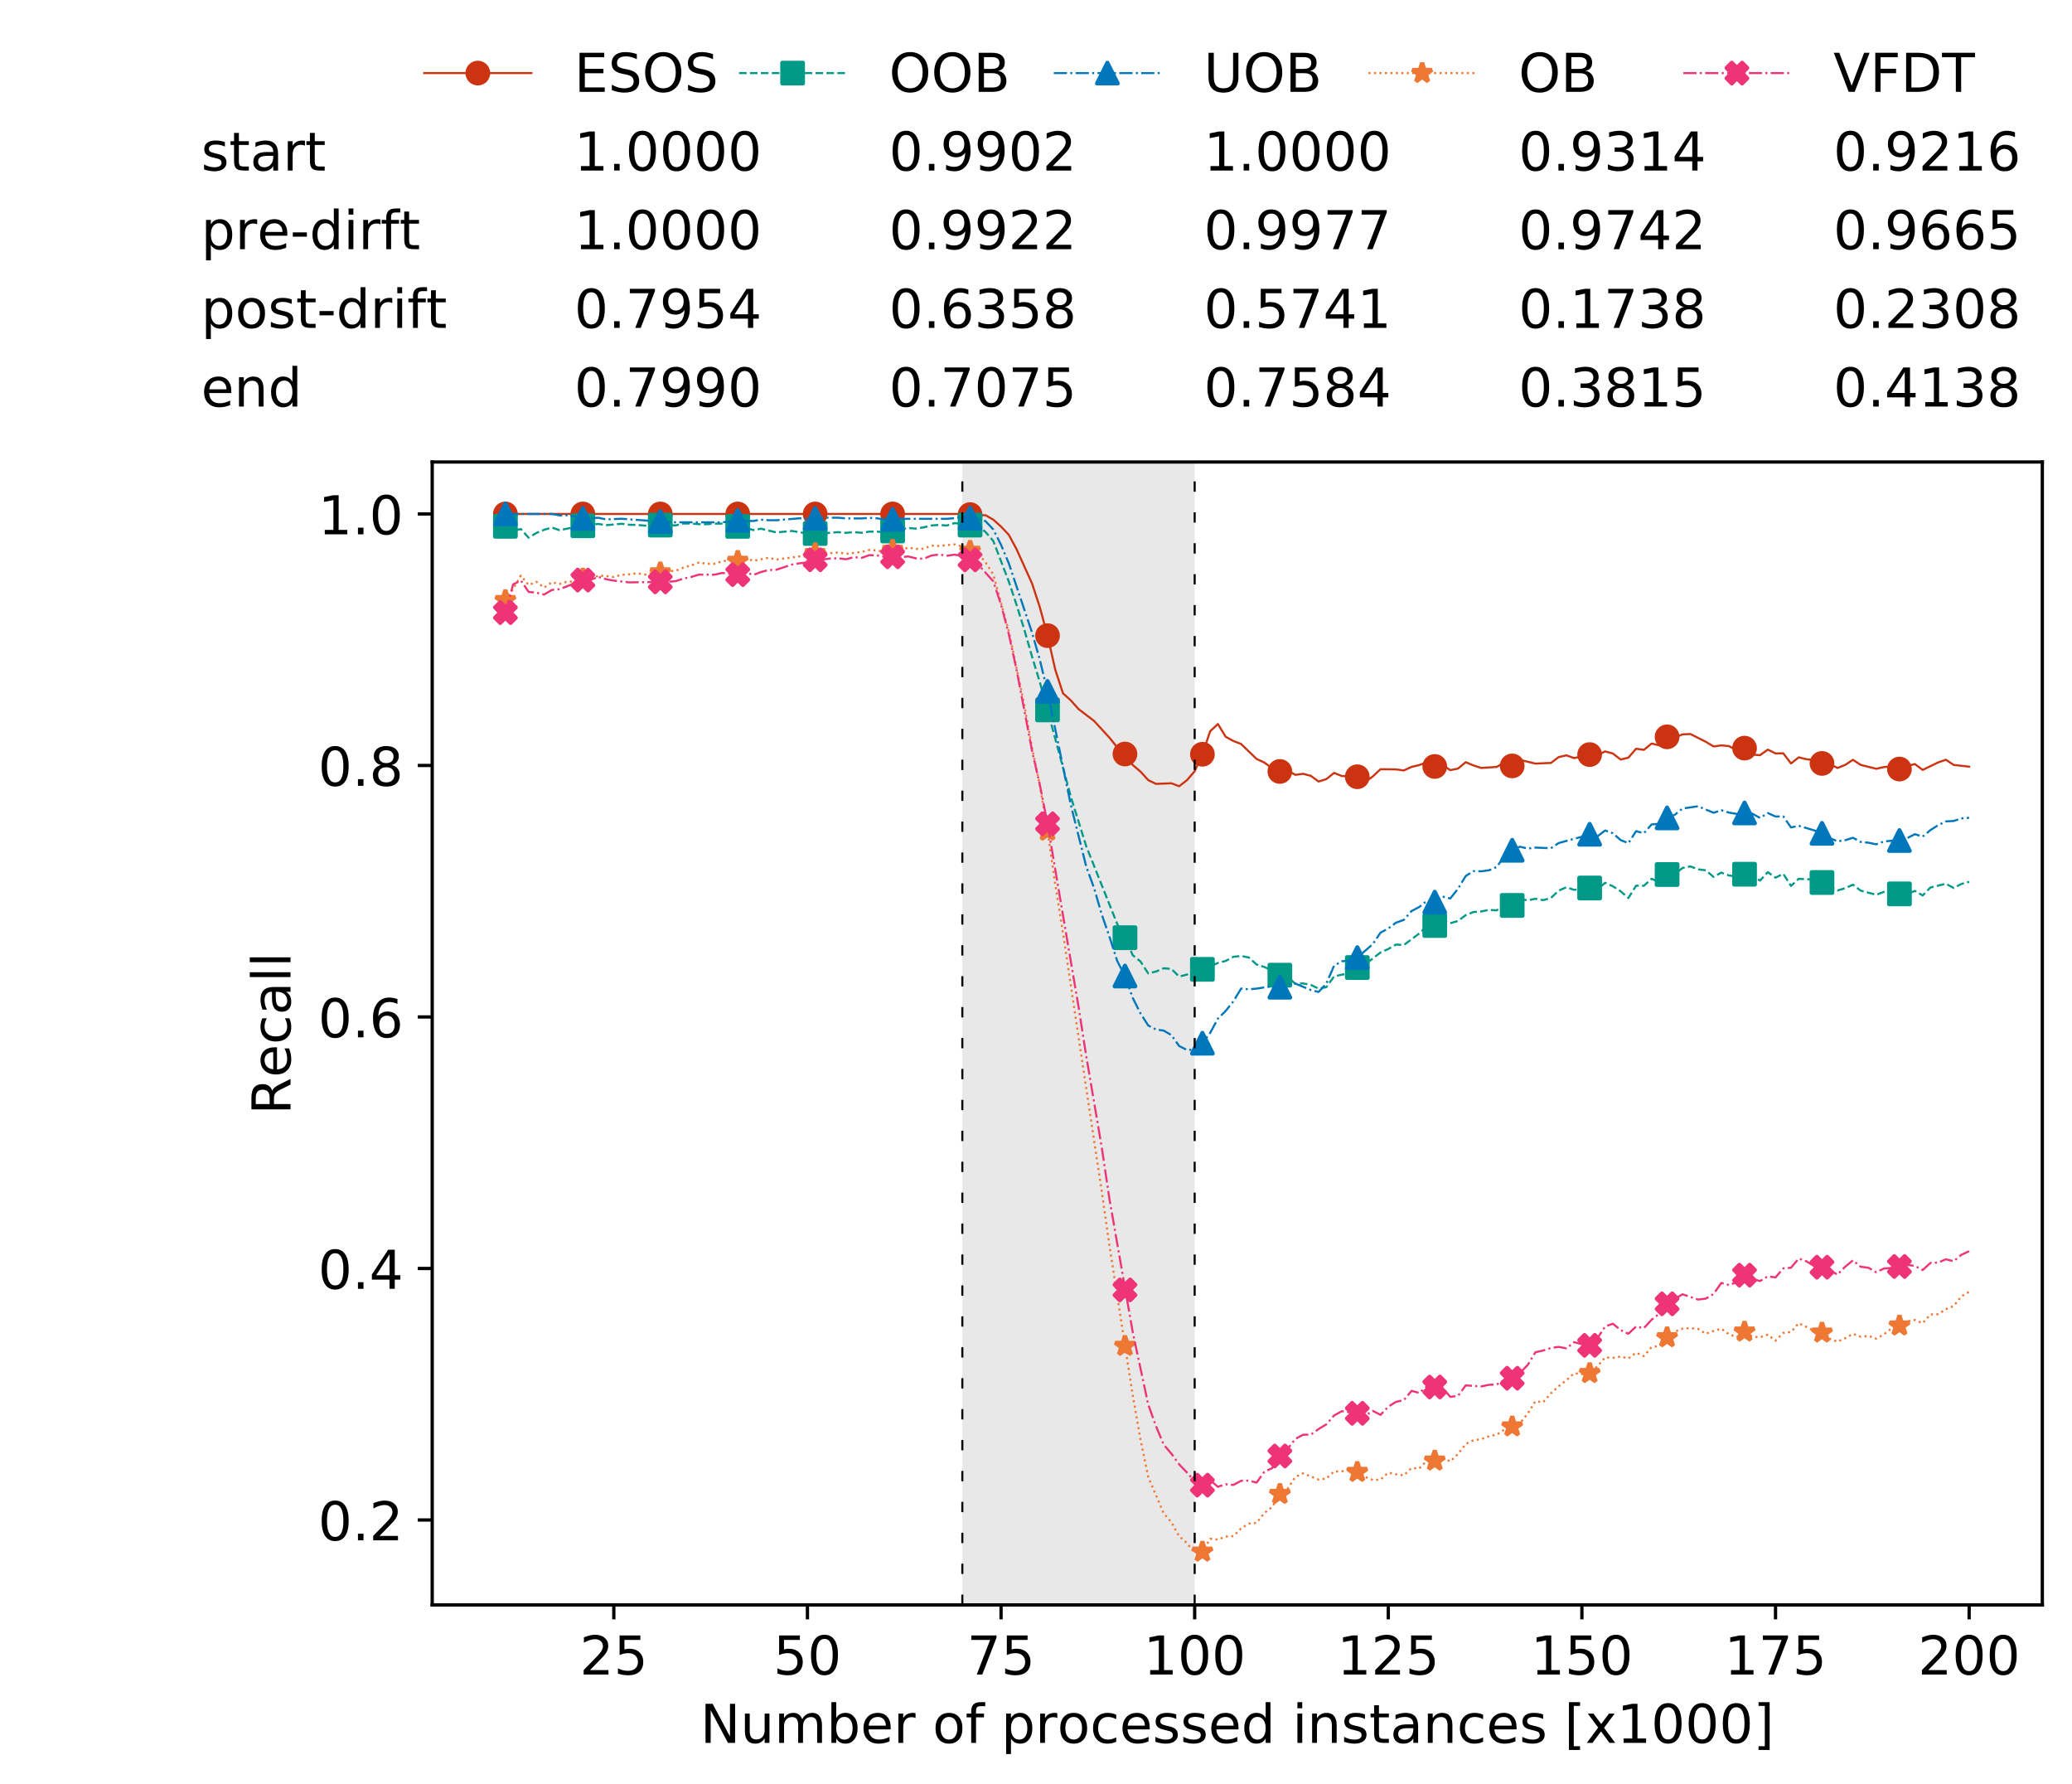 <?xml version="1.0" encoding="utf-8" standalone="no"?>
<!DOCTYPE svg PUBLIC "-//W3C//DTD SVG 1.1//EN"
  "http://www.w3.org/Graphics/SVG/1.1/DTD/svg11.dtd">
<!-- Created with matplotlib (https://matplotlib.org/) -->
<svg height="432.615pt" version="1.1" viewBox="0 0 502.65 432.615" width="502.65pt" xmlns="http://www.w3.org/2000/svg" xmlns:xlink="http://www.w3.org/1999/xlink">
 <defs>
  <style type="text/css">
*{stroke-linecap:butt;stroke-linejoin:round;white-space:pre;}
  </style>
 </defs>
 <g id="figure_1">
  <g id="patch_1">
   <path d="M 0 432.615 
L 502.65 432.615 
L 502.65 0 
L 0 0 
z
" style="fill:#ffffff;"/>
  </g>
  <g id="axes_1">
   <g id="patch_2">
    <path d="M 104.85 389.252 
L 495.45 389.252 
L 495.45 112.052 
L 104.85 112.052 
z
" style="fill:#ffffff;"/>
   </g>
   <g id="patch_3">
    <path clip-path="url(#p6b84f320d2)" d="M 289.817 389.252 
L 289.817 112.052 
L 233.453 112.052 
L 233.453 389.252 
z
" style="fill:#d3d3d3;opacity:0.5;"/>
   </g>
   <g id="matplotlib.axis_1">
    <g id="xtick_1">
     <g id="line2d_1">
      <defs>
       <path d="M 0 0 
L 0 3.5 
" id="m5697a17794" style="stroke:#000000;stroke-width:0.8;"/>
      </defs>
      <g>
       <use style="stroke:#000000;stroke-width:0.8;" x="148.908" xlink:href="#m5697a17794" y="389.252"/>
      </g>
     </g>
     <g id="text_1">
      <!-- 25 -->
      <defs>
       <path d="M 19.188 8.297 
L 53.609 8.297 
L 53.609 0 
L 7.328 0 
L 7.328 8.297 
Q 12.938 14.109 22.625 23.891 
Q 32.328 33.688 34.812 36.531 
Q 39.547 41.844 41.422 45.531 
Q 43.312 49.219 43.312 52.781 
Q 43.312 58.594 39.234 62.25 
Q 35.156 65.922 28.609 65.922 
Q 23.969 65.922 18.812 64.312 
Q 13.672 62.703 7.812 59.422 
L 7.812 69.391 
Q 13.766 71.781 18.938 73 
Q 24.125 74.219 28.422 74.219 
Q 39.75 74.219 46.484 68.547 
Q 53.219 62.891 53.219 53.422 
Q 53.219 48.922 51.531 44.891 
Q 49.859 40.875 45.406 35.406 
Q 44.188 33.984 37.641 27.219 
Q 31.109 20.453 19.188 8.297 
z
" id="DejaVuSans-50"/>
       <path d="M 10.797 72.906 
L 49.516 72.906 
L 49.516 64.594 
L 19.828 64.594 
L 19.828 46.734 
Q 21.969 47.469 24.109 47.828 
Q 26.266 48.188 28.422 48.188 
Q 40.625 48.188 47.75 41.5 
Q 54.891 34.812 54.891 23.391 
Q 54.891 11.625 47.562 5.094 
Q 40.234 -1.422 26.906 -1.422 
Q 22.312 -1.422 17.547 -0.641 
Q 12.797 0.141 7.719 1.703 
L 7.719 11.625 
Q 12.109 9.234 16.797 8.062 
Q 21.484 6.891 26.703 6.891 
Q 35.156 6.891 40.078 11.328 
Q 45.016 15.766 45.016 23.391 
Q 45.016 31 40.078 35.438 
Q 35.156 39.891 26.703 39.891 
Q 22.75 39.891 18.812 39.016 
Q 14.891 38.141 10.797 36.281 
z
" id="DejaVuSans-53"/>
      </defs>
      <g transform="translate(140.636 406.13)scale(0.13 -0.13)">
       <use xlink:href="#DejaVuSans-50"/>
       <use x="63.623" xlink:href="#DejaVuSans-53"/>
      </g>
     </g>
    </g>
    <g id="xtick_2">
     <g id="line2d_2">
      <g>
       <use style="stroke:#000000;stroke-width:0.8;" x="195.877" xlink:href="#m5697a17794" y="389.252"/>
      </g>
     </g>
     <g id="text_2">
      <!-- 50 -->
      <defs>
       <path d="M 31.781 66.406 
Q 24.172 66.406 20.328 58.906 
Q 16.5 51.422 16.5 36.375 
Q 16.5 21.391 20.328 13.891 
Q 24.172 6.391 31.781 6.391 
Q 39.453 6.391 43.281 13.891 
Q 47.125 21.391 47.125 36.375 
Q 47.125 51.422 43.281 58.906 
Q 39.453 66.406 31.781 66.406 
z
M 31.781 74.219 
Q 44.047 74.219 50.516 64.516 
Q 56.984 54.828 56.984 36.375 
Q 56.984 17.969 50.516 8.266 
Q 44.047 -1.422 31.781 -1.422 
Q 19.531 -1.422 13.062 8.266 
Q 6.594 17.969 6.594 36.375 
Q 6.594 54.828 13.062 64.516 
Q 19.531 74.219 31.781 74.219 
z
" id="DejaVuSans-48"/>
      </defs>
      <g transform="translate(187.606 406.13)scale(0.13 -0.13)">
       <use xlink:href="#DejaVuSans-53"/>
       <use x="63.623" xlink:href="#DejaVuSans-48"/>
      </g>
     </g>
    </g>
    <g id="xtick_3">
     <g id="line2d_3">
      <g>
       <use style="stroke:#000000;stroke-width:0.8;" x="242.847" xlink:href="#m5697a17794" y="389.252"/>
      </g>
     </g>
     <g id="text_3">
      <!-- 75 -->
      <defs>
       <path d="M 8.203 72.906 
L 55.078 72.906 
L 55.078 68.703 
L 28.609 0 
L 18.312 0 
L 43.219 64.594 
L 8.203 64.594 
z
" id="DejaVuSans-55"/>
      </defs>
      <g transform="translate(234.576 406.13)scale(0.13 -0.13)">
       <use xlink:href="#DejaVuSans-55"/>
       <use x="63.623" xlink:href="#DejaVuSans-53"/>
      </g>
     </g>
    </g>
    <g id="xtick_4">
     <g id="line2d_4">
      <g>
       <use style="stroke:#000000;stroke-width:0.8;" x="289.817" xlink:href="#m5697a17794" y="389.252"/>
      </g>
     </g>
     <g id="text_4">
      <!-- 100 -->
      <defs>
       <path d="M 12.406 8.297 
L 28.516 8.297 
L 28.516 63.922 
L 10.984 60.406 
L 10.984 69.391 
L 28.422 72.906 
L 38.281 72.906 
L 38.281 8.297 
L 54.391 8.297 
L 54.391 0 
L 12.406 0 
z
" id="DejaVuSans-49"/>
      </defs>
      <g transform="translate(277.41 406.13)scale(0.13 -0.13)">
       <use xlink:href="#DejaVuSans-49"/>
       <use x="63.623" xlink:href="#DejaVuSans-48"/>
       <use x="127.246" xlink:href="#DejaVuSans-48"/>
      </g>
     </g>
    </g>
    <g id="xtick_5">
     <g id="line2d_5">
      <g>
       <use style="stroke:#000000;stroke-width:0.8;" x="336.786" xlink:href="#m5697a17794" y="389.252"/>
      </g>
     </g>
     <g id="text_5">
      <!-- 125 -->
      <g transform="translate(324.379 406.13)scale(0.13 -0.13)">
       <use xlink:href="#DejaVuSans-49"/>
       <use x="63.623" xlink:href="#DejaVuSans-50"/>
       <use x="127.246" xlink:href="#DejaVuSans-53"/>
      </g>
     </g>
    </g>
    <g id="xtick_6">
     <g id="line2d_6">
      <g>
       <use style="stroke:#000000;stroke-width:0.8;" x="383.756" xlink:href="#m5697a17794" y="389.252"/>
      </g>
     </g>
     <g id="text_6">
      <!-- 150 -->
      <g transform="translate(371.349 406.13)scale(0.13 -0.13)">
       <use xlink:href="#DejaVuSans-49"/>
       <use x="63.623" xlink:href="#DejaVuSans-53"/>
       <use x="127.246" xlink:href="#DejaVuSans-48"/>
      </g>
     </g>
    </g>
    <g id="xtick_7">
     <g id="line2d_7">
      <g>
       <use style="stroke:#000000;stroke-width:0.8;" x="430.726" xlink:href="#m5697a17794" y="389.252"/>
      </g>
     </g>
     <g id="text_7">
      <!-- 175 -->
      <g transform="translate(418.319 406.13)scale(0.13 -0.13)">
       <use xlink:href="#DejaVuSans-49"/>
       <use x="63.623" xlink:href="#DejaVuSans-55"/>
       <use x="127.246" xlink:href="#DejaVuSans-53"/>
      </g>
     </g>
    </g>
    <g id="xtick_8">
     <g id="line2d_8">
      <g>
       <use style="stroke:#000000;stroke-width:0.8;" x="477.695" xlink:href="#m5697a17794" y="389.252"/>
      </g>
     </g>
     <g id="text_8">
      <!-- 200 -->
      <g transform="translate(465.289 406.13)scale(0.13 -0.13)">
       <use xlink:href="#DejaVuSans-50"/>
       <use x="63.623" xlink:href="#DejaVuSans-48"/>
       <use x="127.246" xlink:href="#DejaVuSans-48"/>
      </g>
     </g>
    </g>
    <g id="text_9">
     <!-- Number of processed instances [x1000] -->
     <defs>
      <path d="M 9.812 72.906 
L 23.094 72.906 
L 55.422 11.922 
L 55.422 72.906 
L 64.984 72.906 
L 64.984 0 
L 51.703 0 
L 19.391 60.984 
L 19.391 0 
L 9.812 0 
z
" id="DejaVuSans-78"/>
      <path d="M 8.5 21.578 
L 8.5 54.688 
L 17.484 54.688 
L 17.484 21.922 
Q 17.484 14.156 20.5 10.266 
Q 23.531 6.391 29.594 6.391 
Q 36.859 6.391 41.078 11.031 
Q 45.312 15.672 45.312 23.688 
L 45.312 54.688 
L 54.297 54.688 
L 54.297 0 
L 45.312 0 
L 45.312 8.406 
Q 42.047 3.422 37.719 1 
Q 33.406 -1.422 27.688 -1.422 
Q 18.266 -1.422 13.375 4.438 
Q 8.5 10.297 8.5 21.578 
z
M 31.109 56 
z
" id="DejaVuSans-117"/>
      <path d="M 52 44.188 
Q 55.375 50.25 60.062 53.125 
Q 64.75 56 71.094 56 
Q 79.641 56 84.281 50.016 
Q 88.922 44.047 88.922 33.016 
L 88.922 0 
L 79.891 0 
L 79.891 32.719 
Q 79.891 40.578 77.094 44.375 
Q 74.312 48.188 68.609 48.188 
Q 61.625 48.188 57.562 43.547 
Q 53.516 38.922 53.516 30.906 
L 53.516 0 
L 44.484 0 
L 44.484 32.719 
Q 44.484 40.625 41.703 44.406 
Q 38.922 48.188 33.109 48.188 
Q 26.219 48.188 22.156 43.531 
Q 18.109 38.875 18.109 30.906 
L 18.109 0 
L 9.078 0 
L 9.078 54.688 
L 18.109 54.688 
L 18.109 46.188 
Q 21.188 51.219 25.484 53.609 
Q 29.781 56 35.688 56 
Q 41.656 56 45.828 52.969 
Q 50 49.953 52 44.188 
z
" id="DejaVuSans-109"/>
      <path d="M 48.688 27.297 
Q 48.688 37.203 44.609 42.844 
Q 40.531 48.484 33.406 48.484 
Q 26.266 48.484 22.188 42.844 
Q 18.109 37.203 18.109 27.297 
Q 18.109 17.391 22.188 11.75 
Q 26.266 6.109 33.406 6.109 
Q 40.531 6.109 44.609 11.75 
Q 48.688 17.391 48.688 27.297 
z
M 18.109 46.391 
Q 20.953 51.266 25.266 53.625 
Q 29.594 56 35.594 56 
Q 45.562 56 51.781 48.094 
Q 58.016 40.188 58.016 27.297 
Q 58.016 14.406 51.781 6.484 
Q 45.562 -1.422 35.594 -1.422 
Q 29.594 -1.422 25.266 0.953 
Q 20.953 3.328 18.109 8.203 
L 18.109 0 
L 9.078 0 
L 9.078 75.984 
L 18.109 75.984 
z
" id="DejaVuSans-98"/>
      <path d="M 56.203 29.594 
L 56.203 25.203 
L 14.891 25.203 
Q 15.484 15.922 20.484 11.062 
Q 25.484 6.203 34.422 6.203 
Q 39.594 6.203 44.453 7.469 
Q 49.312 8.734 54.109 11.281 
L 54.109 2.781 
Q 49.266 0.734 44.188 -0.344 
Q 39.109 -1.422 33.891 -1.422 
Q 20.797 -1.422 13.156 6.188 
Q 5.516 13.812 5.516 26.812 
Q 5.516 40.234 12.766 48.109 
Q 20.016 56 32.328 56 
Q 43.359 56 49.781 48.891 
Q 56.203 41.797 56.203 29.594 
z
M 47.219 32.234 
Q 47.125 39.594 43.094 43.984 
Q 39.062 48.391 32.422 48.391 
Q 24.906 48.391 20.391 44.141 
Q 15.875 39.891 15.188 32.172 
z
" id="DejaVuSans-101"/>
      <path d="M 41.109 46.297 
Q 39.594 47.172 37.812 47.578 
Q 36.031 48 33.891 48 
Q 26.266 48 22.188 43.047 
Q 18.109 38.094 18.109 28.812 
L 18.109 0 
L 9.078 0 
L 9.078 54.688 
L 18.109 54.688 
L 18.109 46.188 
Q 20.953 51.172 25.484 53.578 
Q 30.031 56 36.531 56 
Q 37.453 56 38.578 55.875 
Q 39.703 55.766 41.062 55.516 
z
" id="DejaVuSans-114"/>
      <path id="DejaVuSans-32"/>
      <path d="M 30.609 48.391 
Q 23.391 48.391 19.188 42.75 
Q 14.984 37.109 14.984 27.297 
Q 14.984 17.484 19.156 11.844 
Q 23.344 6.203 30.609 6.203 
Q 37.797 6.203 41.984 11.859 
Q 46.188 17.531 46.188 27.297 
Q 46.188 37.016 41.984 42.703 
Q 37.797 48.391 30.609 48.391 
z
M 30.609 56 
Q 42.328 56 49.016 48.375 
Q 55.719 40.766 55.719 27.297 
Q 55.719 13.875 49.016 6.219 
Q 42.328 -1.422 30.609 -1.422 
Q 18.844 -1.422 12.172 6.219 
Q 5.516 13.875 5.516 27.297 
Q 5.516 40.766 12.172 48.375 
Q 18.844 56 30.609 56 
z
" id="DejaVuSans-111"/>
      <path d="M 37.109 75.984 
L 37.109 68.5 
L 28.516 68.5 
Q 23.688 68.5 21.797 66.547 
Q 19.922 64.594 19.922 59.516 
L 19.922 54.688 
L 34.719 54.688 
L 34.719 47.703 
L 19.922 47.703 
L 19.922 0 
L 10.891 0 
L 10.891 47.703 
L 2.297 47.703 
L 2.297 54.688 
L 10.891 54.688 
L 10.891 58.5 
Q 10.891 67.625 15.141 71.797 
Q 19.391 75.984 28.609 75.984 
z
" id="DejaVuSans-102"/>
      <path d="M 18.109 8.203 
L 18.109 -20.797 
L 9.078 -20.797 
L 9.078 54.688 
L 18.109 54.688 
L 18.109 46.391 
Q 20.953 51.266 25.266 53.625 
Q 29.594 56 35.594 56 
Q 45.562 56 51.781 48.094 
Q 58.016 40.188 58.016 27.297 
Q 58.016 14.406 51.781 6.484 
Q 45.562 -1.422 35.594 -1.422 
Q 29.594 -1.422 25.266 0.953 
Q 20.953 3.328 18.109 8.203 
z
M 48.688 27.297 
Q 48.688 37.203 44.609 42.844 
Q 40.531 48.484 33.406 48.484 
Q 26.266 48.484 22.188 42.844 
Q 18.109 37.203 18.109 27.297 
Q 18.109 17.391 22.188 11.75 
Q 26.266 6.109 33.406 6.109 
Q 40.531 6.109 44.609 11.75 
Q 48.688 17.391 48.688 27.297 
z
" id="DejaVuSans-112"/>
      <path d="M 48.781 52.594 
L 48.781 44.188 
Q 44.969 46.297 41.141 47.344 
Q 37.312 48.391 33.406 48.391 
Q 24.656 48.391 19.812 42.844 
Q 14.984 37.312 14.984 27.297 
Q 14.984 17.281 19.812 11.734 
Q 24.656 6.203 33.406 6.203 
Q 37.312 6.203 41.141 7.25 
Q 44.969 8.297 48.781 10.406 
L 48.781 2.094 
Q 45.016 0.344 40.984 -0.531 
Q 36.969 -1.422 32.422 -1.422 
Q 20.062 -1.422 12.781 6.344 
Q 5.516 14.109 5.516 27.297 
Q 5.516 40.672 12.859 48.328 
Q 20.219 56 33.016 56 
Q 37.156 56 41.109 55.141 
Q 45.062 54.297 48.781 52.594 
z
" id="DejaVuSans-99"/>
      <path d="M 44.281 53.078 
L 44.281 44.578 
Q 40.484 46.531 36.375 47.5 
Q 32.281 48.484 27.875 48.484 
Q 21.188 48.484 17.844 46.438 
Q 14.5 44.391 14.5 40.281 
Q 14.5 37.156 16.891 35.375 
Q 19.281 33.594 26.516 31.984 
L 29.594 31.297 
Q 39.156 29.25 43.188 25.516 
Q 47.219 21.781 47.219 15.094 
Q 47.219 7.469 41.188 3.016 
Q 35.156 -1.422 24.609 -1.422 
Q 20.219 -1.422 15.453 -0.562 
Q 10.688 0.297 5.422 2 
L 5.422 11.281 
Q 10.406 8.688 15.234 7.391 
Q 20.062 6.109 24.812 6.109 
Q 31.156 6.109 34.562 8.281 
Q 37.984 10.453 37.984 14.406 
Q 37.984 18.062 35.516 20.016 
Q 33.062 21.969 24.703 23.781 
L 21.578 24.516 
Q 13.234 26.266 9.516 29.906 
Q 5.812 33.547 5.812 39.891 
Q 5.812 47.609 11.281 51.797 
Q 16.75 56 26.812 56 
Q 31.781 56 36.172 55.266 
Q 40.578 54.547 44.281 53.078 
z
" id="DejaVuSans-115"/>
      <path d="M 45.406 46.391 
L 45.406 75.984 
L 54.391 75.984 
L 54.391 0 
L 45.406 0 
L 45.406 8.203 
Q 42.578 3.328 38.25 0.953 
Q 33.938 -1.422 27.875 -1.422 
Q 17.969 -1.422 11.734 6.484 
Q 5.516 14.406 5.516 27.297 
Q 5.516 40.188 11.734 48.094 
Q 17.969 56 27.875 56 
Q 33.938 56 38.25 53.625 
Q 42.578 51.266 45.406 46.391 
z
M 14.797 27.297 
Q 14.797 17.391 18.875 11.75 
Q 22.953 6.109 30.078 6.109 
Q 37.203 6.109 41.297 11.75 
Q 45.406 17.391 45.406 27.297 
Q 45.406 37.203 41.297 42.844 
Q 37.203 48.484 30.078 48.484 
Q 22.953 48.484 18.875 42.844 
Q 14.797 37.203 14.797 27.297 
z
" id="DejaVuSans-100"/>
      <path d="M 9.422 54.688 
L 18.406 54.688 
L 18.406 0 
L 9.422 0 
z
M 9.422 75.984 
L 18.406 75.984 
L 18.406 64.594 
L 9.422 64.594 
z
" id="DejaVuSans-105"/>
      <path d="M 54.891 33.016 
L 54.891 0 
L 45.906 0 
L 45.906 32.719 
Q 45.906 40.484 42.875 44.328 
Q 39.844 48.188 33.797 48.188 
Q 26.516 48.188 22.312 43.547 
Q 18.109 38.922 18.109 30.906 
L 18.109 0 
L 9.078 0 
L 9.078 54.688 
L 18.109 54.688 
L 18.109 46.188 
Q 21.344 51.125 25.703 53.562 
Q 30.078 56 35.797 56 
Q 45.219 56 50.047 50.172 
Q 54.891 44.344 54.891 33.016 
z
" id="DejaVuSans-110"/>
      <path d="M 18.312 70.219 
L 18.312 54.688 
L 36.812 54.688 
L 36.812 47.703 
L 18.312 47.703 
L 18.312 18.016 
Q 18.312 11.328 20.141 9.422 
Q 21.969 7.516 27.594 7.516 
L 36.812 7.516 
L 36.812 0 
L 27.594 0 
Q 17.188 0 13.234 3.875 
Q 9.281 7.766 9.281 18.016 
L 9.281 47.703 
L 2.688 47.703 
L 2.688 54.688 
L 9.281 54.688 
L 9.281 70.219 
z
" id="DejaVuSans-116"/>
      <path d="M 34.281 27.484 
Q 23.391 27.484 19.188 25 
Q 14.984 22.516 14.984 16.5 
Q 14.984 11.719 18.141 8.906 
Q 21.297 6.109 26.703 6.109 
Q 34.188 6.109 38.703 11.406 
Q 43.219 16.703 43.219 25.484 
L 43.219 27.484 
z
M 52.203 31.203 
L 52.203 0 
L 43.219 0 
L 43.219 8.297 
Q 40.141 3.328 35.547 0.953 
Q 30.953 -1.422 24.312 -1.422 
Q 15.922 -1.422 10.953 3.297 
Q 6 8.016 6 15.922 
Q 6 25.141 12.172 29.828 
Q 18.359 34.516 30.609 34.516 
L 43.219 34.516 
L 43.219 35.406 
Q 43.219 41.609 39.141 45 
Q 35.062 48.391 27.688 48.391 
Q 23 48.391 18.547 47.266 
Q 14.109 46.141 10.016 43.891 
L 10.016 52.203 
Q 14.938 54.109 19.578 55.047 
Q 24.219 56 28.609 56 
Q 40.484 56 46.344 49.844 
Q 52.203 43.703 52.203 31.203 
z
" id="DejaVuSans-97"/>
      <path d="M 8.594 75.984 
L 29.297 75.984 
L 29.297 69 
L 17.578 69 
L 17.578 -6.203 
L 29.297 -6.203 
L 29.297 -13.188 
L 8.594 -13.188 
z
" id="DejaVuSans-91"/>
      <path d="M 54.891 54.688 
L 35.109 28.078 
L 55.906 0 
L 45.312 0 
L 29.391 21.484 
L 13.484 0 
L 2.875 0 
L 24.125 28.609 
L 4.688 54.688 
L 15.281 54.688 
L 29.781 35.203 
L 44.281 54.688 
z
" id="DejaVuSans-120"/>
      <path d="M 30.422 75.984 
L 30.422 -13.188 
L 9.719 -13.188 
L 9.719 -6.203 
L 21.391 -6.203 
L 21.391 69 
L 9.719 69 
L 9.719 75.984 
z
" id="DejaVuSans-93"/>
     </defs>
     <g transform="translate(169.881 422.711)scale(0.13 -0.13)">
      <use xlink:href="#DejaVuSans-78"/>
      <use x="74.805" xlink:href="#DejaVuSans-117"/>
      <use x="138.184" xlink:href="#DejaVuSans-109"/>
      <use x="235.596" xlink:href="#DejaVuSans-98"/>
      <use x="299.072" xlink:href="#DejaVuSans-101"/>
      <use x="360.596" xlink:href="#DejaVuSans-114"/>
      <use x="401.709" xlink:href="#DejaVuSans-32"/>
      <use x="433.496" xlink:href="#DejaVuSans-111"/>
      <use x="494.678" xlink:href="#DejaVuSans-102"/>
      <use x="529.883" xlink:href="#DejaVuSans-32"/>
      <use x="561.67" xlink:href="#DejaVuSans-112"/>
      <use x="625.146" xlink:href="#DejaVuSans-114"/>
      <use x="666.229" xlink:href="#DejaVuSans-111"/>
      <use x="727.41" xlink:href="#DejaVuSans-99"/>
      <use x="782.391" xlink:href="#DejaVuSans-101"/>
      <use x="843.914" xlink:href="#DejaVuSans-115"/>
      <use x="896.014" xlink:href="#DejaVuSans-115"/>
      <use x="948.113" xlink:href="#DejaVuSans-101"/>
      <use x="1009.637" xlink:href="#DejaVuSans-100"/>
      <use x="1073.113" xlink:href="#DejaVuSans-32"/>
      <use x="1104.9" xlink:href="#DejaVuSans-105"/>
      <use x="1132.684" xlink:href="#DejaVuSans-110"/>
      <use x="1196.062" xlink:href="#DejaVuSans-115"/>
      <use x="1248.162" xlink:href="#DejaVuSans-116"/>
      <use x="1287.371" xlink:href="#DejaVuSans-97"/>
      <use x="1348.65" xlink:href="#DejaVuSans-110"/>
      <use x="1412.029" xlink:href="#DejaVuSans-99"/>
      <use x="1467.01" xlink:href="#DejaVuSans-101"/>
      <use x="1528.533" xlink:href="#DejaVuSans-115"/>
      <use x="1580.633" xlink:href="#DejaVuSans-32"/>
      <use x="1612.42" xlink:href="#DejaVuSans-91"/>
      <use x="1651.434" xlink:href="#DejaVuSans-120"/>
      <use x="1710.613" xlink:href="#DejaVuSans-49"/>
      <use x="1774.236" xlink:href="#DejaVuSans-48"/>
      <use x="1837.859" xlink:href="#DejaVuSans-48"/>
      <use x="1901.482" xlink:href="#DejaVuSans-48"/>
      <use x="1965.105" xlink:href="#DejaVuSans-93"/>
     </g>
    </g>
   </g>
   <g id="matplotlib.axis_2">
    <g id="ytick_1">
     <g id="line2d_9">
      <defs>
       <path d="M 0 0 
L -3.5 0 
" id="maf8b668aec" style="stroke:#000000;stroke-width:0.8;"/>
      </defs>
      <g>
       <use style="stroke:#000000;stroke-width:0.8;" x="104.85" xlink:href="#maf8b668aec" y="368.646"/>
      </g>
     </g>
     <g id="text_10">
      <!-- 0.2 -->
      <defs>
       <path d="M 10.688 12.406 
L 21 12.406 
L 21 0 
L 10.688 0 
z
" id="DejaVuSans-46"/>
      </defs>
      <g transform="translate(77.176 373.585)scale(0.13 -0.13)">
       <use xlink:href="#DejaVuSans-48"/>
       <use x="63.623" xlink:href="#DejaVuSans-46"/>
       <use x="95.41" xlink:href="#DejaVuSans-50"/>
      </g>
     </g>
    </g>
    <g id="ytick_2">
     <g id="line2d_10">
      <g>
       <use style="stroke:#000000;stroke-width:0.8;" x="104.85" xlink:href="#maf8b668aec" y="307.648"/>
      </g>
     </g>
     <g id="text_11">
      <!-- 0.4 -->
      <defs>
       <path d="M 37.797 64.312 
L 12.891 25.391 
L 37.797 25.391 
z
M 35.203 72.906 
L 47.609 72.906 
L 47.609 25.391 
L 58.016 25.391 
L 58.016 17.188 
L 47.609 17.188 
L 47.609 0 
L 37.797 0 
L 37.797 17.188 
L 4.891 17.188 
L 4.891 26.703 
z
" id="DejaVuSans-52"/>
      </defs>
      <g transform="translate(77.176 312.587)scale(0.13 -0.13)">
       <use xlink:href="#DejaVuSans-48"/>
       <use x="63.623" xlink:href="#DejaVuSans-46"/>
       <use x="95.41" xlink:href="#DejaVuSans-52"/>
      </g>
     </g>
    </g>
    <g id="ytick_3">
     <g id="line2d_11">
      <g>
       <use style="stroke:#000000;stroke-width:0.8;" x="104.85" xlink:href="#maf8b668aec" y="246.649"/>
      </g>
     </g>
     <g id="text_12">
      <!-- 0.6 -->
      <defs>
       <path d="M 33.016 40.375 
Q 26.375 40.375 22.484 35.828 
Q 18.609 31.297 18.609 23.391 
Q 18.609 15.531 22.484 10.953 
Q 26.375 6.391 33.016 6.391 
Q 39.656 6.391 43.531 10.953 
Q 47.406 15.531 47.406 23.391 
Q 47.406 31.297 43.531 35.828 
Q 39.656 40.375 33.016 40.375 
z
M 52.594 71.297 
L 52.594 62.312 
Q 48.875 64.062 45.094 64.984 
Q 41.312 65.922 37.594 65.922 
Q 27.828 65.922 22.672 59.328 
Q 17.531 52.734 16.797 39.406 
Q 19.672 43.656 24.016 45.922 
Q 28.375 48.188 33.594 48.188 
Q 44.578 48.188 50.953 41.516 
Q 57.328 34.859 57.328 23.391 
Q 57.328 12.156 50.688 5.359 
Q 44.047 -1.422 33.016 -1.422 
Q 20.359 -1.422 13.672 8.266 
Q 6.984 17.969 6.984 36.375 
Q 6.984 53.656 15.188 63.938 
Q 23.391 74.219 37.203 74.219 
Q 40.922 74.219 44.703 73.484 
Q 48.484 72.75 52.594 71.297 
z
" id="DejaVuSans-54"/>
      </defs>
      <g transform="translate(77.176 251.588)scale(0.13 -0.13)">
       <use xlink:href="#DejaVuSans-48"/>
       <use x="63.623" xlink:href="#DejaVuSans-46"/>
       <use x="95.41" xlink:href="#DejaVuSans-54"/>
      </g>
     </g>
    </g>
    <g id="ytick_4">
     <g id="line2d_12">
      <g>
       <use style="stroke:#000000;stroke-width:0.8;" x="104.85" xlink:href="#maf8b668aec" y="185.65"/>
      </g>
     </g>
     <g id="text_13">
      <!-- 0.8 -->
      <defs>
       <path d="M 31.781 34.625 
Q 24.75 34.625 20.719 30.859 
Q 16.703 27.094 16.703 20.516 
Q 16.703 13.922 20.719 10.156 
Q 24.75 6.391 31.781 6.391 
Q 38.812 6.391 42.859 10.172 
Q 46.922 13.969 46.922 20.516 
Q 46.922 27.094 42.891 30.859 
Q 38.875 34.625 31.781 34.625 
z
M 21.922 38.812 
Q 15.578 40.375 12.031 44.719 
Q 8.5 49.078 8.5 55.328 
Q 8.5 64.062 14.719 69.141 
Q 20.953 74.219 31.781 74.219 
Q 42.672 74.219 48.875 69.141 
Q 55.078 64.062 55.078 55.328 
Q 55.078 49.078 51.531 44.719 
Q 48 40.375 41.703 38.812 
Q 48.828 37.156 52.797 32.312 
Q 56.781 27.484 56.781 20.516 
Q 56.781 9.906 50.312 4.234 
Q 43.844 -1.422 31.781 -1.422 
Q 19.734 -1.422 13.25 4.234 
Q 6.781 9.906 6.781 20.516 
Q 6.781 27.484 10.781 32.312 
Q 14.797 37.156 21.922 38.812 
z
M 18.312 54.391 
Q 18.312 48.734 21.844 45.562 
Q 25.391 42.391 31.781 42.391 
Q 38.141 42.391 41.719 45.562 
Q 45.312 48.734 45.312 54.391 
Q 45.312 60.062 41.719 63.234 
Q 38.141 66.406 31.781 66.406 
Q 25.391 66.406 21.844 63.234 
Q 18.312 60.062 18.312 54.391 
z
" id="DejaVuSans-56"/>
      </defs>
      <g transform="translate(77.176 190.589)scale(0.13 -0.13)">
       <use xlink:href="#DejaVuSans-48"/>
       <use x="63.623" xlink:href="#DejaVuSans-46"/>
       <use x="95.41" xlink:href="#DejaVuSans-56"/>
      </g>
     </g>
    </g>
    <g id="ytick_5">
     <g id="line2d_13">
      <g>
       <use style="stroke:#000000;stroke-width:0.8;" x="104.85" xlink:href="#maf8b668aec" y="124.652"/>
      </g>
     </g>
     <g id="text_14">
      <!-- 1.0 -->
      <g transform="translate(77.176 129.591)scale(0.13 -0.13)">
       <use xlink:href="#DejaVuSans-49"/>
       <use x="63.623" xlink:href="#DejaVuSans-46"/>
       <use x="95.41" xlink:href="#DejaVuSans-48"/>
      </g>
     </g>
    </g>
    <g id="text_15">
     <!-- Recall -->
     <defs>
      <path d="M 44.391 34.188 
Q 47.562 33.109 50.562 29.594 
Q 53.562 26.078 56.594 19.922 
L 66.609 0 
L 56 0 
L 46.688 18.703 
Q 43.062 26.031 39.672 28.422 
Q 36.281 30.812 30.422 30.812 
L 19.672 30.812 
L 19.672 0 
L 9.812 0 
L 9.812 72.906 
L 32.078 72.906 
Q 44.578 72.906 50.734 67.672 
Q 56.891 62.453 56.891 51.906 
Q 56.891 45.016 53.688 40.469 
Q 50.484 35.938 44.391 34.188 
z
M 19.672 64.797 
L 19.672 38.922 
L 32.078 38.922 
Q 39.203 38.922 42.844 42.219 
Q 46.484 45.516 46.484 51.906 
Q 46.484 58.297 42.844 61.547 
Q 39.203 64.797 32.078 64.797 
z
" id="DejaVuSans-82"/>
      <path d="M 9.422 75.984 
L 18.406 75.984 
L 18.406 0 
L 9.422 0 
z
" id="DejaVuSans-108"/>
     </defs>
     <g transform="translate(70.472 270.333)rotate(-90)scale(0.13 -0.13)">
      <use xlink:href="#DejaVuSans-82"/>
      <use x="69.42" xlink:href="#DejaVuSans-101"/>
      <use x="130.943" xlink:href="#DejaVuSans-99"/>
      <use x="185.924" xlink:href="#DejaVuSans-97"/>
      <use x="247.203" xlink:href="#DejaVuSans-108"/>
      <use x="274.986" xlink:href="#DejaVuSans-108"/>
     </g>
    </g>
   </g>
   <g id="line2d_14"/>
   <g id="line2d_15"/>
   <g id="line2d_16"/>
   <g id="line2d_17"/>
   <g id="line2d_18"/>
   <g id="line2d_19">
    <path clip-path="url(#p6b84f320d2)" d="M 122.605 124.652 
L 233.453 124.652 
L 237.211 124.956 
L 239.089 124.956 
L 240.968 126.045 
L 242.847 127.719 
L 244.726 129.708 
L 246.605 133.193 
L 250.362 141.512 
L 252.241 147.231 
L 254.12 154.163 
L 255.998 162.416 
L 257.877 168.173 
L 259.756 169.851 
L 261.635 171.964 
L 265.392 174.831 
L 269.15 178.917 
L 271.029 181.263 
L 272.908 182.876 
L 274.786 185.531 
L 276.665 187.128 
L 278.544 189.199 
L 280.423 190.117 
L 284.18 189.972 
L 286.059 190.691 
L 287.938 189.229 
L 289.817 187.056 
L 291.695 182.934 
L 293.574 177.35 
L 295.453 175.597 
L 297.332 178.685 
L 299.211 179.716 
L 301.089 180.45 
L 304.847 184.076 
L 306.726 184.946 
L 308.605 186.335 
L 310.483 187.106 
L 312.362 186.826 
L 314.241 187.929 
L 316.12 187.68 
L 317.998 188.169 
L 319.877 189.546 
L 321.756 188.965 
L 323.635 187.457 
L 325.514 188.21 
L 329.271 188.385 
L 331.15 189.702 
L 333.029 188.311 
L 334.908 186.558 
L 338.665 186.604 
L 340.544 186.869 
L 342.423 186 
L 344.302 185.552 
L 346.18 184.867 
L 348.059 185.894 
L 349.938 185.512 
L 351.817 186.782 
L 353.695 186.413 
L 355.574 184.857 
L 357.453 185.646 
L 359.332 186.25 
L 363.089 186.01 
L 364.968 184.898 
L 366.847 185.762 
L 368.726 184.295 
L 372.483 185.196 
L 376.241 185.037 
L 378.12 183.622 
L 379.998 183.196 
L 381.877 183.871 
L 385.635 183.013 
L 387.514 183.163 
L 389.392 182.242 
L 391.271 182.75 
L 393.15 184.212 
L 395.029 183.763 
L 396.908 181.59 
L 398.786 181.869 
L 400.665 180.34 
L 402.544 180.771 
L 404.423 178.708 
L 406.302 178.864 
L 408.18 178.109 
L 410.059 178.025 
L 413.817 179.906 
L 415.695 181.043 
L 417.574 180.783 
L 419.453 180.952 
L 421.332 182.045 
L 423.211 181.446 
L 425.089 183.004 
L 426.968 183.165 
L 428.847 181.809 
L 430.726 182.732 
L 432.605 182.698 
L 434.483 185.162 
L 436.362 183.679 
L 438.241 184.144 
L 440.12 184.355 
L 441.998 185.151 
L 443.877 185.324 
L 445.756 186.262 
L 447.635 185.511 
L 449.514 184.275 
L 451.392 185.512 
L 455.15 186.454 
L 457.029 186.04 
L 458.908 185.866 
L 460.786 186.526 
L 462.665 185.786 
L 464.544 185.317 
L 466.423 186.735 
L 470.18 184.909 
L 472.059 184.269 
L 473.938 185.518 
L 477.695 185.942 
L 477.695 185.942 
" style="fill:none;stroke:#cc3311;stroke-linecap:square;stroke-width:0.5;"/>
    <defs>
     <path d="M 0 2.5 
C 0.663 2.5 1.299 2.237 1.768 1.768 
C 2.237 1.299 2.5 0.663 2.5 0 
C 2.5 -0.663 2.237 -1.299 1.768 -1.768 
C 1.299 -2.237 0.663 -2.5 0 -2.5 
C -0.663 -2.5 -1.299 -2.237 -1.768 -1.768 
C -2.237 -1.299 -2.5 -0.663 -2.5 0 
C -2.5 0.663 -2.237 1.299 -1.768 1.768 
C -1.299 2.237 -0.663 2.5 0 2.5 
z
" id="mb5fbcc2003" style="stroke:#cc3311;"/>
    </defs>
    <g clip-path="url(#p6b84f320d2)">
     <use style="fill:#cc3311;stroke:#cc3311;" x="122.605" xlink:href="#mb5fbcc2003" y="124.652"/>
     <use style="fill:#cc3311;stroke:#cc3311;" x="141.392" xlink:href="#mb5fbcc2003" y="124.652"/>
     <use style="fill:#cc3311;stroke:#cc3311;" x="160.18" xlink:href="#mb5fbcc2003" y="124.652"/>
     <use style="fill:#cc3311;stroke:#cc3311;" x="178.968" xlink:href="#mb5fbcc2003" y="124.652"/>
     <use style="fill:#cc3311;stroke:#cc3311;" x="197.756" xlink:href="#mb5fbcc2003" y="124.652"/>
     <use style="fill:#cc3311;stroke:#cc3311;" x="216.544" xlink:href="#mb5fbcc2003" y="124.652"/>
     <use style="fill:#cc3311;stroke:#cc3311;" x="235.332" xlink:href="#mb5fbcc2003" y="124.809"/>
     <use style="fill:#cc3311;stroke:#cc3311;" x="254.12" xlink:href="#mb5fbcc2003" y="154.163"/>
     <use style="fill:#cc3311;stroke:#cc3311;" x="272.908" xlink:href="#mb5fbcc2003" y="182.876"/>
     <use style="fill:#cc3311;stroke:#cc3311;" x="291.695" xlink:href="#mb5fbcc2003" y="182.934"/>
     <use style="fill:#cc3311;stroke:#cc3311;" x="310.483" xlink:href="#mb5fbcc2003" y="187.106"/>
     <use style="fill:#cc3311;stroke:#cc3311;" x="329.271" xlink:href="#mb5fbcc2003" y="188.385"/>
     <use style="fill:#cc3311;stroke:#cc3311;" x="348.059" xlink:href="#mb5fbcc2003" y="185.894"/>
     <use style="fill:#cc3311;stroke:#cc3311;" x="366.847" xlink:href="#mb5fbcc2003" y="185.762"/>
     <use style="fill:#cc3311;stroke:#cc3311;" x="385.635" xlink:href="#mb5fbcc2003" y="183.013"/>
     <use style="fill:#cc3311;stroke:#cc3311;" x="404.423" xlink:href="#mb5fbcc2003" y="178.708"/>
     <use style="fill:#cc3311;stroke:#cc3311;" x="423.211" xlink:href="#mb5fbcc2003" y="181.446"/>
     <use style="fill:#cc3311;stroke:#cc3311;" x="441.998" xlink:href="#mb5fbcc2003" y="185.151"/>
     <use style="fill:#cc3311;stroke:#cc3311;" x="460.786" xlink:href="#mb5fbcc2003" y="186.526"/>
    </g>
   </g>
   <g id="line2d_20"/>
   <g id="line2d_21"/>
   <g id="line2d_22"/>
   <g id="line2d_23"/>
   <g id="line2d_24">
    <path clip-path="url(#p6b84f320d2)" d="M 122.605 127.642 
L 124.483 128.71 
L 126.362 128.307 
L 128.241 130.413 
L 130.12 129.261 
L 131.998 128.493 
L 133.877 127.944 
L 135.756 128.591 
L 139.514 127.804 
L 143.271 127.278 
L 145.15 127.076 
L 147.029 127.372 
L 150.786 127.032 
L 152.665 127.273 
L 154.544 127.31 
L 156.423 127.485 
L 158.302 127.343 
L 163.938 127.422 
L 165.817 126.965 
L 167.695 126.965 
L 169.574 127.138 
L 171.453 127.138 
L 173.332 126.997 
L 175.211 126.997 
L 180.847 127.961 
L 182.726 128.559 
L 184.605 128.231 
L 188.362 129.129 
L 192.12 128.776 
L 195.877 129.393 
L 199.635 129.347 
L 203.392 129.063 
L 205.271 129.231 
L 207.15 129.057 
L 209.029 129.218 
L 210.908 128.935 
L 212.786 128.935 
L 214.665 129.118 
L 220.302 128.056 
L 222.18 128.205 
L 224.059 127.908 
L 225.938 127.446 
L 227.817 127.31 
L 229.695 127.455 
L 231.574 126.874 
L 233.453 127.042 
L 235.332 127.349 
L 237.211 127.509 
L 239.089 129.034 
L 240.968 131.213 
L 244.726 141.039 
L 246.605 146.688 
L 248.483 152.691 
L 250.362 159.25 
L 252.241 165.4 
L 255.998 179.175 
L 259.756 193.19 
L 263.514 205.254 
L 271.029 224.087 
L 272.908 227.428 
L 274.786 231.656 
L 276.665 233.181 
L 278.544 236.086 
L 280.423 235.639 
L 282.302 234.839 
L 284.18 235.003 
L 286.059 236.857 
L 287.938 236.367 
L 293.574 234.393 
L 295.453 233.551 
L 297.332 233.055 
L 299.211 232.053 
L 301.089 231.858 
L 302.968 232.228 
L 304.847 233.941 
L 306.726 234.522 
L 308.605 235.396 
L 310.483 236.517 
L 312.362 236.89 
L 314.241 238.606 
L 316.12 238.513 
L 317.998 238.868 
L 319.877 239.779 
L 321.756 239.415 
L 323.635 236.824 
L 325.514 236.382 
L 327.392 236.071 
L 329.271 234.665 
L 331.15 233.92 
L 334.908 230.997 
L 336.786 230.166 
L 338.665 229.082 
L 340.544 229.215 
L 344.302 226.391 
L 346.18 224.534 
L 348.059 224.467 
L 349.938 223.274 
L 351.817 223.909 
L 353.695 223.367 
L 355.574 221.945 
L 357.453 221.197 
L 359.332 221.056 
L 361.211 220.678 
L 363.089 220.789 
L 364.968 219.306 
L 366.847 219.594 
L 368.726 218.027 
L 370.605 218.368 
L 372.483 217.976 
L 374.362 218.322 
L 376.241 217.787 
L 378.12 216.004 
L 379.998 215.191 
L 381.877 215.82 
L 385.635 215.379 
L 387.514 215.724 
L 389.392 214.105 
L 391.271 214.955 
L 393.15 216.164 
L 395.029 217.808 
L 396.908 214.807 
L 398.786 214.835 
L 400.665 213.134 
L 402.544 213.939 
L 404.423 212.106 
L 406.302 212.007 
L 408.18 210.497 
L 410.059 210.13 
L 411.938 210.838 
L 413.817 211.088 
L 415.695 212.682 
L 417.574 211.642 
L 419.453 212.33 
L 421.332 212.62 
L 423.211 212.026 
L 425.089 212.341 
L 426.968 213.575 
L 428.847 211.526 
L 430.726 212.87 
L 432.605 211.924 
L 434.483 214.866 
L 436.362 213.129 
L 438.241 213.266 
L 440.12 213.253 
L 441.998 214.035 
L 443.877 215.183 
L 445.756 215.982 
L 447.635 215.399 
L 449.514 214.577 
L 451.392 216.015 
L 455.15 217.006 
L 457.029 216.315 
L 458.908 216.825 
L 462.665 216.809 
L 464.544 216.076 
L 466.423 217.186 
L 468.302 215.255 
L 472.059 214.333 
L 473.938 215.363 
L 475.817 214.391 
L 477.695 213.877 
L 477.695 213.877 
" style="fill:none;stroke:#009988;stroke-dasharray:1.85,0.8;stroke-dashoffset:0;stroke-width:0.5;"/>
    <defs>
     <path d="M -2.5 2.5 
L 2.5 2.5 
L 2.5 -2.5 
L -2.5 -2.5 
z
" id="mb378363c10" style="stroke:#009988;stroke-linejoin:miter;"/>
    </defs>
    <g clip-path="url(#p6b84f320d2)">
     <use style="fill:#009988;stroke:#009988;stroke-linejoin:miter;" x="122.605" xlink:href="#mb378363c10" y="127.642"/>
     <use style="fill:#009988;stroke:#009988;stroke-linejoin:miter;" x="141.392" xlink:href="#mb378363c10" y="127.517"/>
     <use style="fill:#009988;stroke:#009988;stroke-linejoin:miter;" x="160.18" xlink:href="#mb378363c10" y="127.356"/>
     <use style="fill:#009988;stroke:#009988;stroke-linejoin:miter;" x="178.968" xlink:href="#mb378363c10" y="127.667"/>
     <use style="fill:#009988;stroke:#009988;stroke-linejoin:miter;" x="197.756" xlink:href="#mb378363c10" y="129.395"/>
     <use style="fill:#009988;stroke:#009988;stroke-linejoin:miter;" x="216.544" xlink:href="#mb378363c10" y="128.786"/>
     <use style="fill:#009988;stroke:#009988;stroke-linejoin:miter;" x="235.332" xlink:href="#mb378363c10" y="127.349"/>
     <use style="fill:#009988;stroke:#009988;stroke-linejoin:miter;" x="254.12" xlink:href="#mb378363c10" y="172.178"/>
     <use style="fill:#009988;stroke:#009988;stroke-linejoin:miter;" x="272.908" xlink:href="#mb378363c10" y="227.428"/>
     <use style="fill:#009988;stroke:#009988;stroke-linejoin:miter;" x="291.695" xlink:href="#mb378363c10" y="235.099"/>
     <use style="fill:#009988;stroke:#009988;stroke-linejoin:miter;" x="310.483" xlink:href="#mb378363c10" y="236.517"/>
     <use style="fill:#009988;stroke:#009988;stroke-linejoin:miter;" x="329.271" xlink:href="#mb378363c10" y="234.665"/>
     <use style="fill:#009988;stroke:#009988;stroke-linejoin:miter;" x="348.059" xlink:href="#mb378363c10" y="224.467"/>
     <use style="fill:#009988;stroke:#009988;stroke-linejoin:miter;" x="366.847" xlink:href="#mb378363c10" y="219.594"/>
     <use style="fill:#009988;stroke:#009988;stroke-linejoin:miter;" x="385.635" xlink:href="#mb378363c10" y="215.379"/>
     <use style="fill:#009988;stroke:#009988;stroke-linejoin:miter;" x="404.423" xlink:href="#mb378363c10" y="212.106"/>
     <use style="fill:#009988;stroke:#009988;stroke-linejoin:miter;" x="423.211" xlink:href="#mb378363c10" y="212.026"/>
     <use style="fill:#009988;stroke:#009988;stroke-linejoin:miter;" x="441.998" xlink:href="#mb378363c10" y="214.035"/>
     <use style="fill:#009988;stroke:#009988;stroke-linejoin:miter;" x="460.786" xlink:href="#mb378363c10" y="216.799"/>
    </g>
   </g>
   <g id="line2d_25"/>
   <g id="line2d_26"/>
   <g id="line2d_27"/>
   <g id="line2d_28"/>
   <g id="line2d_29">
    <path clip-path="url(#p6b84f320d2)" d="M 122.605 124.652 
L 133.877 124.652 
L 135.756 125.005 
L 137.635 124.966 
L 139.514 125.259 
L 141.392 125.742 
L 145.15 125.574 
L 147.029 125.977 
L 150.786 125.811 
L 160.18 126.508 
L 162.059 126.672 
L 175.211 126.672 
L 177.089 126.51 
L 178.968 126.214 
L 180.847 126.36 
L 182.726 126.36 
L 184.605 126.032 
L 186.483 126.178 
L 188.362 126.178 
L 193.998 125.698 
L 195.877 125.891 
L 199.635 125.565 
L 203.392 125.565 
L 205.271 125.733 
L 209.029 125.733 
L 210.908 125.592 
L 212.786 125.718 
L 214.665 125.978 
L 216.544 125.978 
L 218.423 125.832 
L 229.695 125.825 
L 231.574 125.68 
L 233.453 125.345 
L 235.332 125.659 
L 237.211 125.806 
L 239.089 126.416 
L 240.968 128.413 
L 242.847 132.151 
L 244.726 136.626 
L 250.362 153.419 
L 252.241 159.989 
L 254.12 167.691 
L 257.877 185.998 
L 259.756 195.148 
L 263.514 210.187 
L 265.392 215.323 
L 267.271 221.768 
L 269.15 227.215 
L 271.029 233.08 
L 272.908 236.714 
L 274.786 242.014 
L 276.665 245.761 
L 278.544 248.71 
L 280.423 249.684 
L 282.302 249.956 
L 284.18 251.052 
L 286.059 253.7 
L 287.938 254.652 
L 289.817 254.56 
L 291.695 253.011 
L 293.574 250.522 
L 295.453 247.039 
L 297.332 245.196 
L 299.211 242.841 
L 301.089 239.765 
L 302.968 239.934 
L 304.847 239.768 
L 308.605 239.198 
L 310.483 239.436 
L 312.362 238.779 
L 314.241 238.552 
L 317.998 240.11 
L 319.877 240.586 
L 321.756 238.574 
L 323.635 234.222 
L 325.514 233.157 
L 327.392 232.932 
L 329.271 232.245 
L 333.029 228.975 
L 334.908 226.186 
L 336.786 225.198 
L 338.665 223.776 
L 340.544 223.113 
L 342.423 220.964 
L 344.302 219.982 
L 346.18 218.447 
L 348.059 218.803 
L 349.938 217.435 
L 351.817 217.911 
L 353.695 215.563 
L 355.574 212.456 
L 357.453 211.268 
L 359.332 211.328 
L 361.211 211.069 
L 363.089 210.274 
L 364.968 207.658 
L 366.847 206.22 
L 368.726 205.346 
L 370.605 205.815 
L 372.483 205.566 
L 376.241 205.725 
L 378.12 204.473 
L 381.877 203.432 
L 383.756 202.944 
L 385.635 202.337 
L 387.514 202.856 
L 389.392 201.421 
L 391.271 202.099 
L 393.15 203.751 
L 395.029 204.498 
L 396.908 201.58 
L 398.786 202.093 
L 400.665 199.952 
L 402.544 199.803 
L 404.423 198.367 
L 406.302 197.6 
L 408.18 196.09 
L 411.938 195.547 
L 415.695 197.12 
L 417.574 196.51 
L 419.453 197.094 
L 421.332 197.402 
L 423.211 197.168 
L 425.089 197.339 
L 426.968 198.381 
L 428.847 197.192 
L 430.726 198.031 
L 432.605 197.984 
L 434.483 200.687 
L 436.362 200.274 
L 440.12 201.403 
L 441.998 202.108 
L 443.877 203.254 
L 445.756 204.049 
L 447.635 203.776 
L 449.514 203.185 
L 451.392 204.189 
L 453.271 204.383 
L 455.15 204.781 
L 457.029 204.084 
L 458.908 203.902 
L 460.786 203.854 
L 462.665 203.273 
L 464.544 202.315 
L 466.423 202.915 
L 468.302 201.326 
L 470.18 200.131 
L 472.059 199.216 
L 473.938 199.112 
L 475.817 198.494 
L 477.695 198.339 
L 477.695 198.339 
" style="fill:none;stroke:#0077bb;stroke-dasharray:3.2,0.8,0.5,0.8;stroke-dashoffset:0;stroke-width:0.5;"/>
    <defs>
     <path d="M 0 -2.5 
L -2.5 2.5 
L 2.5 2.5 
z
" id="m81e984d186" style="stroke:#0077bb;stroke-linejoin:miter;"/>
    </defs>
    <g clip-path="url(#p6b84f320d2)">
     <use style="fill:#0077bb;stroke:#0077bb;stroke-linejoin:miter;" x="122.605" xlink:href="#m81e984d186" y="124.652"/>
     <use style="fill:#0077bb;stroke:#0077bb;stroke-linejoin:miter;" x="141.392" xlink:href="#m81e984d186" y="125.742"/>
     <use style="fill:#0077bb;stroke:#0077bb;stroke-linejoin:miter;" x="160.18" xlink:href="#m81e984d186" y="126.508"/>
     <use style="fill:#0077bb;stroke:#0077bb;stroke-linejoin:miter;" x="178.968" xlink:href="#m81e984d186" y="126.214"/>
     <use style="fill:#0077bb;stroke:#0077bb;stroke-linejoin:miter;" x="197.756" xlink:href="#m81e984d186" y="125.729"/>
     <use style="fill:#0077bb;stroke:#0077bb;stroke-linejoin:miter;" x="216.544" xlink:href="#m81e984d186" y="125.978"/>
     <use style="fill:#0077bb;stroke:#0077bb;stroke-linejoin:miter;" x="235.332" xlink:href="#m81e984d186" y="125.659"/>
     <use style="fill:#0077bb;stroke:#0077bb;stroke-linejoin:miter;" x="254.12" xlink:href="#m81e984d186" y="167.691"/>
     <use style="fill:#0077bb;stroke:#0077bb;stroke-linejoin:miter;" x="272.908" xlink:href="#m81e984d186" y="236.714"/>
     <use style="fill:#0077bb;stroke:#0077bb;stroke-linejoin:miter;" x="291.695" xlink:href="#m81e984d186" y="253.011"/>
     <use style="fill:#0077bb;stroke:#0077bb;stroke-linejoin:miter;" x="310.483" xlink:href="#m81e984d186" y="239.436"/>
     <use style="fill:#0077bb;stroke:#0077bb;stroke-linejoin:miter;" x="329.271" xlink:href="#m81e984d186" y="232.245"/>
     <use style="fill:#0077bb;stroke:#0077bb;stroke-linejoin:miter;" x="348.059" xlink:href="#m81e984d186" y="218.803"/>
     <use style="fill:#0077bb;stroke:#0077bb;stroke-linejoin:miter;" x="366.847" xlink:href="#m81e984d186" y="206.22"/>
     <use style="fill:#0077bb;stroke:#0077bb;stroke-linejoin:miter;" x="385.635" xlink:href="#m81e984d186" y="202.337"/>
     <use style="fill:#0077bb;stroke:#0077bb;stroke-linejoin:miter;" x="404.423" xlink:href="#m81e984d186" y="198.367"/>
     <use style="fill:#0077bb;stroke:#0077bb;stroke-linejoin:miter;" x="423.211" xlink:href="#m81e984d186" y="197.168"/>
     <use style="fill:#0077bb;stroke:#0077bb;stroke-linejoin:miter;" x="441.998" xlink:href="#m81e984d186" y="202.108"/>
     <use style="fill:#0077bb;stroke:#0077bb;stroke-linejoin:miter;" x="460.786" xlink:href="#m81e984d186" y="203.854"/>
    </g>
   </g>
   <g id="line2d_30"/>
   <g id="line2d_31"/>
   <g id="line2d_32"/>
   <g id="line2d_33"/>
   <g id="line2d_34">
    <path clip-path="url(#p6b84f320d2)" d="M 122.605 145.583 
L 124.483 142.806 
L 126.362 139.605 
L 128.241 141.906 
L 130.12 141.107 
L 131.998 142.514 
L 133.877 141.219 
L 135.756 141.62 
L 137.635 141.05 
L 139.514 141.033 
L 141.392 140.351 
L 143.271 140.568 
L 145.15 139.604 
L 147.029 139.707 
L 148.908 139.941 
L 150.786 139.405 
L 152.665 139.3 
L 154.544 139.033 
L 156.423 139.378 
L 158.302 138.924 
L 160.18 138.851 
L 162.059 138.574 
L 163.938 138.421 
L 165.817 137.653 
L 167.695 137.142 
L 169.574 136.417 
L 171.453 136.74 
L 173.332 136.74 
L 175.211 136.148 
L 177.089 135.845 
L 178.968 136.064 
L 180.847 135.296 
L 182.726 136.023 
L 186.483 135.28 
L 188.362 135.715 
L 193.998 134.942 
L 195.877 134.994 
L 197.756 134.185 
L 199.635 133.973 
L 201.514 134.142 
L 203.392 133.985 
L 205.271 134.335 
L 209.029 133.859 
L 210.908 133.368 
L 212.786 133.494 
L 214.665 133.898 
L 216.544 133.39 
L 218.423 133.537 
L 220.302 132.8 
L 222.18 133.124 
L 224.059 133.098 
L 225.938 132.328 
L 227.817 132.401 
L 231.574 132.032 
L 233.453 132.535 
L 235.332 133.628 
L 237.211 134.228 
L 239.089 136.377 
L 240.968 139.362 
L 244.726 153.101 
L 248.483 170.972 
L 250.362 181.34 
L 252.241 190.436 
L 254.12 201.525 
L 255.998 214.508 
L 257.877 226.329 
L 265.392 276.472 
L 267.271 288.903 
L 269.15 302.163 
L 274.786 338.331 
L 276.665 349.1 
L 278.544 358.197 
L 282.302 367.035 
L 284.18 369.228 
L 286.059 372.604 
L 287.938 374.247 
L 289.817 376.652 
L 291.695 376.376 
L 293.574 373.203 
L 295.453 373.39 
L 297.332 372.678 
L 299.211 372.566 
L 301.089 370.668 
L 302.968 369.531 
L 304.847 369.363 
L 306.726 366.92 
L 308.605 365.531 
L 310.483 362.368 
L 312.362 361.076 
L 314.241 358.199 
L 316.12 357.341 
L 319.877 358.852 
L 321.756 358.584 
L 323.635 356.873 
L 325.514 356.876 
L 327.392 356.06 
L 329.271 357.031 
L 331.15 358.193 
L 333.029 358.949 
L 334.908 358.855 
L 336.786 357.173 
L 338.665 357.561 
L 340.544 357.826 
L 342.423 356.06 
L 344.302 356.15 
L 346.18 354.221 
L 348.059 354.287 
L 349.938 353.508 
L 351.817 354.461 
L 353.695 352.644 
L 355.574 350.23 
L 357.453 349.308 
L 359.332 349.049 
L 361.211 348.339 
L 363.089 347.975 
L 364.968 346.715 
L 368.726 345.207 
L 370.605 342.851 
L 372.483 339.844 
L 374.362 340.081 
L 376.241 337.921 
L 378.12 336.227 
L 379.998 334.734 
L 381.877 333.053 
L 383.756 333.271 
L 385.635 333.054 
L 387.514 331.388 
L 389.392 329.223 
L 391.271 329.325 
L 393.15 329.012 
L 395.029 329.46 
L 396.908 328.085 
L 398.786 328.905 
L 400.665 326.696 
L 402.544 326.44 
L 404.423 324.369 
L 406.302 322.989 
L 408.18 322.234 
L 410.059 322.119 
L 411.938 322.295 
L 413.817 323.482 
L 415.695 322.791 
L 417.574 322.253 
L 419.453 323.612 
L 421.332 324.275 
L 423.211 322.991 
L 425.089 324.179 
L 426.968 324.338 
L 428.847 323.724 
L 430.726 325.159 
L 432.605 323.268 
L 434.483 323.048 
L 436.362 320.919 
L 440.12 322.765 
L 441.998 323.232 
L 443.877 324.693 
L 445.756 325.401 
L 447.635 324.556 
L 449.514 323.527 
L 451.392 324.209 
L 453.271 324.002 
L 455.15 324.673 
L 457.029 323.633 
L 458.908 322.147 
L 460.786 321.524 
L 462.665 320.491 
L 464.544 320.142 
L 466.423 320.922 
L 468.302 318.796 
L 470.18 318.735 
L 472.059 317.53 
L 473.938 316.758 
L 475.817 314.406 
L 477.695 313.305 
L 477.695 313.305 
" style="fill:none;stroke:#ee7733;stroke-dasharray:0.5,0.825;stroke-dashoffset:0;stroke-width:0.5;"/>
    <defs>
     <path d="M 0 -2.5 
L -0.561 -0.773 
L -2.378 -0.773 
L -0.908 0.295 
L -1.469 2.023 
L -0 0.955 
L 1.469 2.023 
L 0.908 0.295 
L 2.378 -0.773 
L 0.561 -0.773 
z
" id="m3f8c3d4e09" style="stroke:#ee7733;stroke-linejoin:bevel;"/>
    </defs>
    <g clip-path="url(#p6b84f320d2)">
     <use style="fill:#ee7733;stroke:#ee7733;stroke-linejoin:bevel;" x="122.605" xlink:href="#m3f8c3d4e09" y="145.583"/>
     <use style="fill:#ee7733;stroke:#ee7733;stroke-linejoin:bevel;" x="141.392" xlink:href="#m3f8c3d4e09" y="140.351"/>
     <use style="fill:#ee7733;stroke:#ee7733;stroke-linejoin:bevel;" x="160.18" xlink:href="#m3f8c3d4e09" y="138.851"/>
     <use style="fill:#ee7733;stroke:#ee7733;stroke-linejoin:bevel;" x="178.968" xlink:href="#m3f8c3d4e09" y="136.064"/>
     <use style="fill:#ee7733;stroke:#ee7733;stroke-linejoin:bevel;" x="197.756" xlink:href="#m3f8c3d4e09" y="134.185"/>
     <use style="fill:#ee7733;stroke:#ee7733;stroke-linejoin:bevel;" x="216.544" xlink:href="#m3f8c3d4e09" y="133.39"/>
     <use style="fill:#ee7733;stroke:#ee7733;stroke-linejoin:bevel;" x="235.332" xlink:href="#m3f8c3d4e09" y="133.628"/>
     <use style="fill:#ee7733;stroke:#ee7733;stroke-linejoin:bevel;" x="254.12" xlink:href="#m3f8c3d4e09" y="201.525"/>
     <use style="fill:#ee7733;stroke:#ee7733;stroke-linejoin:bevel;" x="272.908" xlink:href="#m3f8c3d4e09" y="326.451"/>
     <use style="fill:#ee7733;stroke:#ee7733;stroke-linejoin:bevel;" x="291.695" xlink:href="#m3f8c3d4e09" y="376.376"/>
     <use style="fill:#ee7733;stroke:#ee7733;stroke-linejoin:bevel;" x="310.483" xlink:href="#m3f8c3d4e09" y="362.368"/>
     <use style="fill:#ee7733;stroke:#ee7733;stroke-linejoin:bevel;" x="329.271" xlink:href="#m3f8c3d4e09" y="357.031"/>
     <use style="fill:#ee7733;stroke:#ee7733;stroke-linejoin:bevel;" x="348.059" xlink:href="#m3f8c3d4e09" y="354.287"/>
     <use style="fill:#ee7733;stroke:#ee7733;stroke-linejoin:bevel;" x="366.847" xlink:href="#m3f8c3d4e09" y="345.995"/>
     <use style="fill:#ee7733;stroke:#ee7733;stroke-linejoin:bevel;" x="385.635" xlink:href="#m3f8c3d4e09" y="333.054"/>
     <use style="fill:#ee7733;stroke:#ee7733;stroke-linejoin:bevel;" x="404.423" xlink:href="#m3f8c3d4e09" y="324.369"/>
     <use style="fill:#ee7733;stroke:#ee7733;stroke-linejoin:bevel;" x="423.211" xlink:href="#m3f8c3d4e09" y="322.991"/>
     <use style="fill:#ee7733;stroke:#ee7733;stroke-linejoin:bevel;" x="441.998" xlink:href="#m3f8c3d4e09" y="323.232"/>
     <use style="fill:#ee7733;stroke:#ee7733;stroke-linejoin:bevel;" x="460.786" xlink:href="#m3f8c3d4e09" y="321.524"/>
    </g>
   </g>
   <g id="line2d_35"/>
   <g id="line2d_36"/>
   <g id="line2d_37"/>
   <g id="line2d_38"/>
   <g id="line2d_39">
    <path clip-path="url(#p6b84f320d2)" d="M 122.605 148.573 
L 124.483 141.738 
L 126.362 140.793 
L 128.241 143.552 
L 130.12 143.75 
L 131.998 144.198 
L 133.877 143.082 
L 135.756 142.896 
L 141.392 140.69 
L 143.271 140.624 
L 145.15 139.917 
L 147.029 140.466 
L 148.908 140.826 
L 152.665 141.251 
L 162.059 141.103 
L 163.938 140.94 
L 165.817 140.314 
L 167.695 139.93 
L 169.574 139.361 
L 173.332 139.384 
L 175.211 138.954 
L 178.968 139.364 
L 180.847 138.748 
L 182.726 139.456 
L 184.605 138.732 
L 186.483 138.252 
L 188.362 138.17 
L 192.12 136.925 
L 193.998 136.609 
L 195.877 136.406 
L 197.756 135.762 
L 199.635 135.69 
L 201.514 135.437 
L 203.392 135.41 
L 205.271 135.638 
L 207.15 135.118 
L 209.029 135.31 
L 210.908 134.629 
L 212.786 134.719 
L 214.665 135.084 
L 216.544 135.043 
L 218.423 135.19 
L 220.302 134.946 
L 222.18 135.419 
L 224.059 135.531 
L 225.938 134.733 
L 227.817 134.485 
L 229.695 134.781 
L 231.574 134.528 
L 233.453 134.863 
L 237.211 136.833 
L 240.968 140.994 
L 242.847 146.665 
L 244.726 153.792 
L 246.605 162.43 
L 250.362 182.077 
L 252.241 190.247 
L 254.12 199.791 
L 257.877 222.027 
L 261.635 244.109 
L 263.514 256.153 
L 267.271 278.239 
L 269.15 290.846 
L 274.786 323.055 
L 278.544 340.623 
L 280.423 345.856 
L 282.302 350.381 
L 284.18 352.575 
L 286.059 355.164 
L 287.938 357.127 
L 289.817 359.262 
L 291.695 360.198 
L 293.574 359.021 
L 295.453 360.598 
L 297.332 359.981 
L 299.211 360.152 
L 301.089 359.144 
L 302.968 359.102 
L 304.847 359.578 
L 306.726 356.924 
L 308.605 356.086 
L 310.483 353.128 
L 312.362 351.414 
L 314.241 348.981 
L 316.12 347.976 
L 317.998 347.94 
L 319.877 346.595 
L 321.756 345.463 
L 323.635 343.307 
L 325.514 342.266 
L 329.271 342.776 
L 331.15 343.382 
L 333.029 342.19 
L 334.908 343.149 
L 336.786 341.16 
L 338.665 339.989 
L 340.544 339.591 
L 342.423 337.329 
L 344.302 337.831 
L 346.18 336.234 
L 349.938 336.562 
L 351.817 338.786 
L 353.695 338.555 
L 355.574 335.998 
L 359.332 336.262 
L 361.211 335.867 
L 363.089 335.788 
L 364.968 334.697 
L 366.847 334.265 
L 368.726 332.988 
L 370.605 331.049 
L 372.483 327.962 
L 374.362 327.551 
L 376.241 326.934 
L 378.12 326.661 
L 379.998 327.03 
L 381.877 325.517 
L 383.756 326.025 
L 385.635 326.294 
L 387.514 324.562 
L 389.392 321.738 
L 391.271 321.043 
L 393.15 322.583 
L 395.029 323.48 
L 396.908 321.731 
L 398.786 322.126 
L 400.665 320.073 
L 402.544 318.614 
L 404.423 316.22 
L 406.302 314.969 
L 408.18 313.912 
L 411.938 315.183 
L 413.817 314.959 
L 415.695 313.833 
L 417.574 311.151 
L 419.453 311.665 
L 421.332 310.981 
L 423.211 309.27 
L 425.089 310.165 
L 426.968 310.698 
L 428.847 309.558 
L 430.726 309.816 
L 432.605 307.633 
L 434.483 307.464 
L 436.362 305.24 
L 438.241 305.912 
L 440.12 307.088 
L 441.998 307.341 
L 443.877 307.996 
L 445.756 309.154 
L 447.635 307.212 
L 449.514 305.682 
L 451.392 307.234 
L 453.271 307.479 
L 455.15 308.563 
L 457.029 307.66 
L 458.908 307.518 
L 462.665 306.783 
L 464.544 307.036 
L 466.423 308.041 
L 468.302 306.306 
L 470.18 306.215 
L 472.059 305.421 
L 473.938 305.893 
L 475.817 304.335 
L 477.695 303.45 
L 477.695 303.45 
" style="fill:none;stroke:#ee3377;stroke-dasharray:3.2,0.8,0.5,0.8;stroke-dashoffset:0;stroke-width:0.5;"/>
    <defs>
     <path d="M -1.25 2.5 
L 0 1.25 
L 1.25 2.5 
L 2.5 1.25 
L 1.25 0 
L 2.5 -1.25 
L 1.25 -2.5 
L 0 -1.25 
L -1.25 -2.5 
L -2.5 -1.25 
L -1.25 0 
L -2.5 1.25 
z
" id="mb8187bcc54" style="stroke:#ee3377;stroke-linejoin:miter;"/>
    </defs>
    <g clip-path="url(#p6b84f320d2)">
     <use style="fill:#ee3377;stroke:#ee3377;stroke-linejoin:miter;" x="122.605" xlink:href="#mb8187bcc54" y="148.573"/>
     <use style="fill:#ee3377;stroke:#ee3377;stroke-linejoin:miter;" x="141.392" xlink:href="#mb8187bcc54" y="140.69"/>
     <use style="fill:#ee3377;stroke:#ee3377;stroke-linejoin:miter;" x="160.18" xlink:href="#mb8187bcc54" y="141.124"/>
     <use style="fill:#ee3377;stroke:#ee3377;stroke-linejoin:miter;" x="178.968" xlink:href="#mb8187bcc54" y="139.364"/>
     <use style="fill:#ee3377;stroke:#ee3377;stroke-linejoin:miter;" x="197.756" xlink:href="#mb8187bcc54" y="135.762"/>
     <use style="fill:#ee3377;stroke:#ee3377;stroke-linejoin:miter;" x="216.544" xlink:href="#mb8187bcc54" y="135.043"/>
     <use style="fill:#ee3377;stroke:#ee3377;stroke-linejoin:miter;" x="235.332" xlink:href="#mb8187bcc54" y="135.786"/>
     <use style="fill:#ee3377;stroke:#ee3377;stroke-linejoin:miter;" x="254.12" xlink:href="#mb8187bcc54" y="199.791"/>
     <use style="fill:#ee3377;stroke:#ee3377;stroke-linejoin:miter;" x="272.908" xlink:href="#mb8187bcc54" y="312.85"/>
     <use style="fill:#ee3377;stroke:#ee3377;stroke-linejoin:miter;" x="291.695" xlink:href="#mb8187bcc54" y="360.198"/>
     <use style="fill:#ee3377;stroke:#ee3377;stroke-linejoin:miter;" x="310.483" xlink:href="#mb8187bcc54" y="353.128"/>
     <use style="fill:#ee3377;stroke:#ee3377;stroke-linejoin:miter;" x="329.271" xlink:href="#mb8187bcc54" y="342.776"/>
     <use style="fill:#ee3377;stroke:#ee3377;stroke-linejoin:miter;" x="348.059" xlink:href="#mb8187bcc54" y="336.399"/>
     <use style="fill:#ee3377;stroke:#ee3377;stroke-linejoin:miter;" x="366.847" xlink:href="#mb8187bcc54" y="334.265"/>
     <use style="fill:#ee3377;stroke:#ee3377;stroke-linejoin:miter;" x="385.635" xlink:href="#mb8187bcc54" y="326.294"/>
     <use style="fill:#ee3377;stroke:#ee3377;stroke-linejoin:miter;" x="404.423" xlink:href="#mb8187bcc54" y="316.22"/>
     <use style="fill:#ee3377;stroke:#ee3377;stroke-linejoin:miter;" x="423.211" xlink:href="#mb8187bcc54" y="309.27"/>
     <use style="fill:#ee3377;stroke:#ee3377;stroke-linejoin:miter;" x="441.998" xlink:href="#mb8187bcc54" y="307.341"/>
     <use style="fill:#ee3377;stroke:#ee3377;stroke-linejoin:miter;" x="460.786" xlink:href="#mb8187bcc54" y="307.17"/>
    </g>
   </g>
   <g id="line2d_40"/>
   <g id="line2d_41"/>
   <g id="line2d_42"/>
   <g id="line2d_43"/>
   <g id="line2d_44">
    <path clip-path="url(#p6b84f320d2)" d="M 233.453 389.252 
L 233.453 112.052 
" style="fill:none;stroke:#000000;stroke-dasharray:2.5,5;stroke-dashoffset:0;stroke-width:0.5;"/>
   </g>
   <g id="line2d_45">
    <path clip-path="url(#p6b84f320d2)" d="M 289.817 389.252 
L 289.817 112.052 
" style="fill:none;stroke:#000000;stroke-dasharray:2.5,5;stroke-dashoffset:0;stroke-width:0.5;"/>
   </g>
   <g id="patch_4">
    <path d="M 104.85 389.252 
L 104.85 112.052 
" style="fill:none;stroke:#000000;stroke-linecap:square;stroke-linejoin:miter;stroke-width:0.8;"/>
   </g>
   <g id="patch_5">
    <path d="M 495.45 389.252 
L 495.45 112.052 
" style="fill:none;stroke:#000000;stroke-linecap:square;stroke-linejoin:miter;stroke-width:0.8;"/>
   </g>
   <g id="patch_6">
    <path d="M 104.85 389.252 
L 495.45 389.252 
" style="fill:none;stroke:#000000;stroke-linecap:square;stroke-linejoin:miter;stroke-width:0.8;"/>
   </g>
   <g id="patch_7">
    <path d="M 104.85 112.052 
L 495.45 112.052 
" style="fill:none;stroke:#000000;stroke-linecap:square;stroke-linejoin:miter;stroke-width:0.8;"/>
   </g>
   <g id="legend_1">
    <g id="line2d_46"/>
    <g id="line2d_47"/>
    <g id="text_16">
     <!--   -->
     <g transform="translate(48.8 22.278)scale(0.13 -0.13)">
      <use xlink:href="#DejaVuSans-32"/>
     </g>
    </g>
    <g id="line2d_48"/>
    <g id="line2d_49"/>
    <g id="text_17">
     <!-- start -->
     <g transform="translate(48.8 41.36)scale(0.13 -0.13)">
      <use xlink:href="#DejaVuSans-115"/>
      <use x="52.1" xlink:href="#DejaVuSans-116"/>
      <use x="91.309" xlink:href="#DejaVuSans-97"/>
      <use x="152.588" xlink:href="#DejaVuSans-114"/>
      <use x="193.701" xlink:href="#DejaVuSans-116"/>
     </g>
    </g>
    <g id="line2d_50"/>
    <g id="line2d_51"/>
    <g id="text_18">
     <!-- pre-dirft -->
     <defs>
      <path d="M 4.891 31.391 
L 31.203 31.391 
L 31.203 23.391 
L 4.891 23.391 
z
" id="DejaVuSans-45"/>
     </defs>
     <g transform="translate(48.8 60.441)scale(0.13 -0.13)">
      <use xlink:href="#DejaVuSans-112"/>
      <use x="63.477" xlink:href="#DejaVuSans-114"/>
      <use x="104.559" xlink:href="#DejaVuSans-101"/>
      <use x="166.082" xlink:href="#DejaVuSans-45"/>
      <use x="202.166" xlink:href="#DejaVuSans-100"/>
      <use x="265.643" xlink:href="#DejaVuSans-105"/>
      <use x="293.426" xlink:href="#DejaVuSans-114"/>
      <use x="334.539" xlink:href="#DejaVuSans-102"/>
      <use x="369.729" xlink:href="#DejaVuSans-116"/>
     </g>
    </g>
    <g id="line2d_52"/>
    <g id="line2d_53"/>
    <g id="text_19">
     <!-- post-drift -->
     <g transform="translate(48.8 79.523)scale(0.13 -0.13)">
      <use xlink:href="#DejaVuSans-112"/>
      <use x="63.477" xlink:href="#DejaVuSans-111"/>
      <use x="124.658" xlink:href="#DejaVuSans-115"/>
      <use x="176.758" xlink:href="#DejaVuSans-116"/>
      <use x="215.967" xlink:href="#DejaVuSans-45"/>
      <use x="252.051" xlink:href="#DejaVuSans-100"/>
      <use x="315.527" xlink:href="#DejaVuSans-114"/>
      <use x="356.641" xlink:href="#DejaVuSans-105"/>
      <use x="384.424" xlink:href="#DejaVuSans-102"/>
      <use x="419.613" xlink:href="#DejaVuSans-116"/>
     </g>
    </g>
    <g id="line2d_54"/>
    <g id="line2d_55"/>
    <g id="text_20">
     <!-- end -->
     <g transform="translate(48.8 98.604)scale(0.13 -0.13)">
      <use xlink:href="#DejaVuSans-101"/>
      <use x="61.523" xlink:href="#DejaVuSans-110"/>
      <use x="124.902" xlink:href="#DejaVuSans-100"/>
     </g>
    </g>
    <g id="line2d_56">
     <path d="M 102.919 17.728 
L 128.919 17.728 
" style="fill:none;stroke:#cc3311;stroke-linecap:square;stroke-width:0.5;"/>
    </g>
    <g id="line2d_57">
     <g>
      <use style="fill:#cc3311;stroke:#cc3311;" x="115.919" xlink:href="#mb5fbcc2003" y="17.728"/>
     </g>
    </g>
    <g id="text_21">
     <!-- ESOS -->
     <defs>
      <path d="M 9.812 72.906 
L 55.906 72.906 
L 55.906 64.594 
L 19.672 64.594 
L 19.672 43.016 
L 54.391 43.016 
L 54.391 34.719 
L 19.672 34.719 
L 19.672 8.297 
L 56.781 8.297 
L 56.781 0 
L 9.812 0 
z
" id="DejaVuSans-69"/>
      <path d="M 53.516 70.516 
L 53.516 60.891 
Q 47.906 63.578 42.922 64.891 
Q 37.938 66.219 33.297 66.219 
Q 25.25 66.219 20.875 63.094 
Q 16.5 59.969 16.5 54.203 
Q 16.5 49.359 19.406 46.891 
Q 22.312 44.438 30.422 42.922 
L 36.375 41.703 
Q 47.406 39.594 52.656 34.297 
Q 57.906 29 57.906 20.125 
Q 57.906 9.516 50.797 4.047 
Q 43.703 -1.422 29.984 -1.422 
Q 24.812 -1.422 18.969 -0.25 
Q 13.141 0.922 6.891 3.219 
L 6.891 13.375 
Q 12.891 10.016 18.656 8.297 
Q 24.422 6.594 29.984 6.594 
Q 38.422 6.594 43.016 9.906 
Q 47.609 13.234 47.609 19.391 
Q 47.609 24.75 44.312 27.781 
Q 41.016 30.812 33.5 32.328 
L 27.484 33.5 
Q 16.453 35.688 11.516 40.375 
Q 6.594 45.062 6.594 53.422 
Q 6.594 63.094 13.406 68.656 
Q 20.219 74.219 32.172 74.219 
Q 37.312 74.219 42.625 73.281 
Q 47.953 72.359 53.516 70.516 
z
" id="DejaVuSans-83"/>
      <path d="M 39.406 66.219 
Q 28.656 66.219 22.328 58.203 
Q 16.016 50.203 16.016 36.375 
Q 16.016 22.609 22.328 14.594 
Q 28.656 6.594 39.406 6.594 
Q 50.141 6.594 56.422 14.594 
Q 62.703 22.609 62.703 36.375 
Q 62.703 50.203 56.422 58.203 
Q 50.141 66.219 39.406 66.219 
z
M 39.406 74.219 
Q 54.734 74.219 63.906 63.938 
Q 73.094 53.656 73.094 36.375 
Q 73.094 19.141 63.906 8.859 
Q 54.734 -1.422 39.406 -1.422 
Q 24.031 -1.422 14.812 8.828 
Q 5.609 19.094 5.609 36.375 
Q 5.609 53.656 14.812 63.938 
Q 24.031 74.219 39.406 74.219 
z
" id="DejaVuSans-79"/>
     </defs>
     <g transform="translate(139.319 22.278)scale(0.13 -0.13)">
      <use xlink:href="#DejaVuSans-69"/>
      <use x="63.184" xlink:href="#DejaVuSans-83"/>
      <use x="126.66" xlink:href="#DejaVuSans-79"/>
      <use x="205.371" xlink:href="#DejaVuSans-83"/>
     </g>
    </g>
    <g id="line2d_58"/>
    <g id="line2d_59"/>
    <g id="text_22">
     <!-- 1.0000 -->
     <g transform="translate(139.319 41.36)scale(0.13 -0.13)">
      <use xlink:href="#DejaVuSans-49"/>
      <use x="63.623" xlink:href="#DejaVuSans-46"/>
      <use x="95.41" xlink:href="#DejaVuSans-48"/>
      <use x="159.033" xlink:href="#DejaVuSans-48"/>
      <use x="222.656" xlink:href="#DejaVuSans-48"/>
      <use x="286.279" xlink:href="#DejaVuSans-48"/>
     </g>
    </g>
    <g id="line2d_60"/>
    <g id="line2d_61"/>
    <g id="text_23">
     <!-- 1.0000 -->
     <g transform="translate(139.319 60.441)scale(0.13 -0.13)">
      <use xlink:href="#DejaVuSans-49"/>
      <use x="63.623" xlink:href="#DejaVuSans-46"/>
      <use x="95.41" xlink:href="#DejaVuSans-48"/>
      <use x="159.033" xlink:href="#DejaVuSans-48"/>
      <use x="222.656" xlink:href="#DejaVuSans-48"/>
      <use x="286.279" xlink:href="#DejaVuSans-48"/>
     </g>
    </g>
    <g id="line2d_62"/>
    <g id="line2d_63"/>
    <g id="text_24">
     <!-- 0.7954 -->
     <defs>
      <path d="M 10.984 1.516 
L 10.984 10.5 
Q 14.703 8.734 18.5 7.812 
Q 22.312 6.891 25.984 6.891 
Q 35.75 6.891 40.891 13.453 
Q 46.047 20.016 46.781 33.406 
Q 43.953 29.203 39.594 26.953 
Q 35.25 24.703 29.984 24.703 
Q 19.047 24.703 12.672 31.312 
Q 6.297 37.938 6.297 49.422 
Q 6.297 60.641 12.938 67.422 
Q 19.578 74.219 30.609 74.219 
Q 43.266 74.219 49.922 64.516 
Q 56.594 54.828 56.594 36.375 
Q 56.594 19.141 48.406 8.859 
Q 40.234 -1.422 26.422 -1.422 
Q 22.703 -1.422 18.891 -0.688 
Q 15.094 0.047 10.984 1.516 
z
M 30.609 32.422 
Q 37.25 32.422 41.125 36.953 
Q 45.016 41.5 45.016 49.422 
Q 45.016 57.281 41.125 61.844 
Q 37.25 66.406 30.609 66.406 
Q 23.969 66.406 20.094 61.844 
Q 16.219 57.281 16.219 49.422 
Q 16.219 41.5 20.094 36.953 
Q 23.969 32.422 30.609 32.422 
z
" id="DejaVuSans-57"/>
     </defs>
     <g transform="translate(139.319 79.523)scale(0.13 -0.13)">
      <use xlink:href="#DejaVuSans-48"/>
      <use x="63.623" xlink:href="#DejaVuSans-46"/>
      <use x="95.41" xlink:href="#DejaVuSans-55"/>
      <use x="159.033" xlink:href="#DejaVuSans-57"/>
      <use x="222.656" xlink:href="#DejaVuSans-53"/>
      <use x="286.279" xlink:href="#DejaVuSans-52"/>
     </g>
    </g>
    <g id="line2d_64"/>
    <g id="line2d_65"/>
    <g id="text_25">
     <!-- 0.7990 -->
     <g transform="translate(139.319 98.604)scale(0.13 -0.13)">
      <use xlink:href="#DejaVuSans-48"/>
      <use x="63.623" xlink:href="#DejaVuSans-46"/>
      <use x="95.41" xlink:href="#DejaVuSans-55"/>
      <use x="159.033" xlink:href="#DejaVuSans-57"/>
      <use x="222.656" xlink:href="#DejaVuSans-57"/>
      <use x="286.279" xlink:href="#DejaVuSans-48"/>
     </g>
    </g>
    <g id="line2d_66">
     <path d="M 179.28 17.728 
L 205.28 17.728 
" style="fill:none;stroke:#009988;stroke-dasharray:1.85,0.8;stroke-dashoffset:0;stroke-width:0.5;"/>
    </g>
    <g id="line2d_67">
     <g>
      <use style="fill:#009988;stroke:#009988;stroke-linejoin:miter;" x="192.28" xlink:href="#mb378363c10" y="17.728"/>
     </g>
    </g>
    <g id="text_26">
     <!-- OOB -->
     <defs>
      <path d="M 19.672 34.812 
L 19.672 8.109 
L 35.5 8.109 
Q 43.453 8.109 47.281 11.406 
Q 51.125 14.703 51.125 21.484 
Q 51.125 28.328 47.281 31.562 
Q 43.453 34.812 35.5 34.812 
z
M 19.672 64.797 
L 19.672 42.828 
L 34.281 42.828 
Q 41.5 42.828 45.031 45.531 
Q 48.578 48.25 48.578 53.812 
Q 48.578 59.328 45.031 62.062 
Q 41.5 64.797 34.281 64.797 
z
M 9.812 72.906 
L 35.016 72.906 
Q 46.297 72.906 52.391 68.219 
Q 58.5 63.531 58.5 54.891 
Q 58.5 48.188 55.375 44.234 
Q 52.25 40.281 46.188 39.312 
Q 53.469 37.75 57.5 32.781 
Q 61.531 27.828 61.531 20.406 
Q 61.531 10.641 54.891 5.312 
Q 48.25 0 35.984 0 
L 9.812 0 
z
" id="DejaVuSans-66"/>
     </defs>
     <g transform="translate(215.68 22.278)scale(0.13 -0.13)">
      <use xlink:href="#DejaVuSans-79"/>
      <use x="78.711" xlink:href="#DejaVuSans-79"/>
      <use x="157.422" xlink:href="#DejaVuSans-66"/>
     </g>
    </g>
    <g id="line2d_68"/>
    <g id="line2d_69"/>
    <g id="text_27">
     <!-- 0.9902 -->
     <g transform="translate(215.68 41.36)scale(0.13 -0.13)">
      <use xlink:href="#DejaVuSans-48"/>
      <use x="63.623" xlink:href="#DejaVuSans-46"/>
      <use x="95.41" xlink:href="#DejaVuSans-57"/>
      <use x="159.033" xlink:href="#DejaVuSans-57"/>
      <use x="222.656" xlink:href="#DejaVuSans-48"/>
      <use x="286.279" xlink:href="#DejaVuSans-50"/>
     </g>
    </g>
    <g id="line2d_70"/>
    <g id="line2d_71"/>
    <g id="text_28">
     <!-- 0.9922 -->
     <g transform="translate(215.68 60.441)scale(0.13 -0.13)">
      <use xlink:href="#DejaVuSans-48"/>
      <use x="63.623" xlink:href="#DejaVuSans-46"/>
      <use x="95.41" xlink:href="#DejaVuSans-57"/>
      <use x="159.033" xlink:href="#DejaVuSans-57"/>
      <use x="222.656" xlink:href="#DejaVuSans-50"/>
      <use x="286.279" xlink:href="#DejaVuSans-50"/>
     </g>
    </g>
    <g id="line2d_72"/>
    <g id="line2d_73"/>
    <g id="text_29">
     <!-- 0.6358 -->
     <defs>
      <path d="M 40.578 39.312 
Q 47.656 37.797 51.625 33 
Q 55.609 28.219 55.609 21.188 
Q 55.609 10.406 48.188 4.484 
Q 40.766 -1.422 27.094 -1.422 
Q 22.516 -1.422 17.656 -0.516 
Q 12.797 0.391 7.625 2.203 
L 7.625 11.719 
Q 11.719 9.328 16.594 8.109 
Q 21.484 6.891 26.812 6.891 
Q 36.078 6.891 40.938 10.547 
Q 45.797 14.203 45.797 21.188 
Q 45.797 27.641 41.281 31.266 
Q 36.766 34.906 28.719 34.906 
L 20.219 34.906 
L 20.219 43.016 
L 29.109 43.016 
Q 36.375 43.016 40.234 45.922 
Q 44.094 48.828 44.094 54.297 
Q 44.094 59.906 40.109 62.906 
Q 36.141 65.922 28.719 65.922 
Q 24.656 65.922 20.016 65.031 
Q 15.375 64.156 9.812 62.312 
L 9.812 71.094 
Q 15.438 72.656 20.344 73.438 
Q 25.25 74.219 29.594 74.219 
Q 40.828 74.219 47.359 69.109 
Q 53.906 64.016 53.906 55.328 
Q 53.906 49.266 50.438 45.094 
Q 46.969 40.922 40.578 39.312 
z
" id="DejaVuSans-51"/>
     </defs>
     <g transform="translate(215.68 79.523)scale(0.13 -0.13)">
      <use xlink:href="#DejaVuSans-48"/>
      <use x="63.623" xlink:href="#DejaVuSans-46"/>
      <use x="95.41" xlink:href="#DejaVuSans-54"/>
      <use x="159.033" xlink:href="#DejaVuSans-51"/>
      <use x="222.656" xlink:href="#DejaVuSans-53"/>
      <use x="286.279" xlink:href="#DejaVuSans-56"/>
     </g>
    </g>
    <g id="line2d_74"/>
    <g id="line2d_75"/>
    <g id="text_30">
     <!-- 0.7075 -->
     <g transform="translate(215.68 98.604)scale(0.13 -0.13)">
      <use xlink:href="#DejaVuSans-48"/>
      <use x="63.623" xlink:href="#DejaVuSans-46"/>
      <use x="95.41" xlink:href="#DejaVuSans-55"/>
      <use x="159.033" xlink:href="#DejaVuSans-48"/>
      <use x="222.656" xlink:href="#DejaVuSans-55"/>
      <use x="286.279" xlink:href="#DejaVuSans-53"/>
     </g>
    </g>
    <g id="line2d_76">
     <path d="M 255.64 17.728 
L 281.64 17.728 
" style="fill:none;stroke:#0077bb;stroke-dasharray:3.2,0.8,0.5,0.8;stroke-dashoffset:0;stroke-width:0.5;"/>
    </g>
    <g id="line2d_77">
     <g>
      <use style="fill:#0077bb;stroke:#0077bb;stroke-linejoin:miter;" x="268.64" xlink:href="#m81e984d186" y="17.728"/>
     </g>
    </g>
    <g id="text_31">
     <!-- UOB -->
     <defs>
      <path d="M 8.688 72.906 
L 18.609 72.906 
L 18.609 28.609 
Q 18.609 16.891 22.844 11.734 
Q 27.094 6.594 36.625 6.594 
Q 46.094 6.594 50.344 11.734 
Q 54.594 16.891 54.594 28.609 
L 54.594 72.906 
L 64.5 72.906 
L 64.5 27.391 
Q 64.5 13.141 57.438 5.859 
Q 50.391 -1.422 36.625 -1.422 
Q 22.797 -1.422 15.734 5.859 
Q 8.688 13.141 8.688 27.391 
z
" id="DejaVuSans-85"/>
     </defs>
     <g transform="translate(292.04 22.278)scale(0.13 -0.13)">
      <use xlink:href="#DejaVuSans-85"/>
      <use x="73.193" xlink:href="#DejaVuSans-79"/>
      <use x="151.904" xlink:href="#DejaVuSans-66"/>
     </g>
    </g>
    <g id="line2d_78"/>
    <g id="line2d_79"/>
    <g id="text_32">
     <!-- 1.0000 -->
     <g transform="translate(292.04 41.36)scale(0.13 -0.13)">
      <use xlink:href="#DejaVuSans-49"/>
      <use x="63.623" xlink:href="#DejaVuSans-46"/>
      <use x="95.41" xlink:href="#DejaVuSans-48"/>
      <use x="159.033" xlink:href="#DejaVuSans-48"/>
      <use x="222.656" xlink:href="#DejaVuSans-48"/>
      <use x="286.279" xlink:href="#DejaVuSans-48"/>
     </g>
    </g>
    <g id="line2d_80"/>
    <g id="line2d_81"/>
    <g id="text_33">
     <!-- 0.9977 -->
     <g transform="translate(292.04 60.441)scale(0.13 -0.13)">
      <use xlink:href="#DejaVuSans-48"/>
      <use x="63.623" xlink:href="#DejaVuSans-46"/>
      <use x="95.41" xlink:href="#DejaVuSans-57"/>
      <use x="159.033" xlink:href="#DejaVuSans-57"/>
      <use x="222.656" xlink:href="#DejaVuSans-55"/>
      <use x="286.279" xlink:href="#DejaVuSans-55"/>
     </g>
    </g>
    <g id="line2d_82"/>
    <g id="line2d_83"/>
    <g id="text_34">
     <!-- 0.5741 -->
     <g transform="translate(292.04 79.523)scale(0.13 -0.13)">
      <use xlink:href="#DejaVuSans-48"/>
      <use x="63.623" xlink:href="#DejaVuSans-46"/>
      <use x="95.41" xlink:href="#DejaVuSans-53"/>
      <use x="159.033" xlink:href="#DejaVuSans-55"/>
      <use x="222.656" xlink:href="#DejaVuSans-52"/>
      <use x="286.279" xlink:href="#DejaVuSans-49"/>
     </g>
    </g>
    <g id="line2d_84"/>
    <g id="line2d_85"/>
    <g id="text_35">
     <!-- 0.7584 -->
     <g transform="translate(292.04 98.604)scale(0.13 -0.13)">
      <use xlink:href="#DejaVuSans-48"/>
      <use x="63.623" xlink:href="#DejaVuSans-46"/>
      <use x="95.41" xlink:href="#DejaVuSans-55"/>
      <use x="159.033" xlink:href="#DejaVuSans-53"/>
      <use x="222.656" xlink:href="#DejaVuSans-56"/>
      <use x="286.279" xlink:href="#DejaVuSans-52"/>
     </g>
    </g>
    <g id="line2d_86">
     <path d="M 332.001 17.728 
L 358.001 17.728 
" style="fill:none;stroke:#ee7733;stroke-dasharray:0.5,0.825;stroke-dashoffset:0;stroke-width:0.5;"/>
    </g>
    <g id="line2d_87">
     <g>
      <use style="fill:#ee7733;stroke:#ee7733;stroke-linejoin:bevel;" x="345.001" xlink:href="#m3f8c3d4e09" y="17.728"/>
     </g>
    </g>
    <g id="text_36">
     <!-- OB -->
     <g transform="translate(368.401 22.278)scale(0.13 -0.13)">
      <use xlink:href="#DejaVuSans-79"/>
      <use x="78.711" xlink:href="#DejaVuSans-66"/>
     </g>
    </g>
    <g id="line2d_88"/>
    <g id="line2d_89"/>
    <g id="text_37">
     <!-- 0.9314 -->
     <g transform="translate(368.401 41.36)scale(0.13 -0.13)">
      <use xlink:href="#DejaVuSans-48"/>
      <use x="63.623" xlink:href="#DejaVuSans-46"/>
      <use x="95.41" xlink:href="#DejaVuSans-57"/>
      <use x="159.033" xlink:href="#DejaVuSans-51"/>
      <use x="222.656" xlink:href="#DejaVuSans-49"/>
      <use x="286.279" xlink:href="#DejaVuSans-52"/>
     </g>
    </g>
    <g id="line2d_90"/>
    <g id="line2d_91"/>
    <g id="text_38">
     <!-- 0.9742 -->
     <g transform="translate(368.401 60.441)scale(0.13 -0.13)">
      <use xlink:href="#DejaVuSans-48"/>
      <use x="63.623" xlink:href="#DejaVuSans-46"/>
      <use x="95.41" xlink:href="#DejaVuSans-57"/>
      <use x="159.033" xlink:href="#DejaVuSans-55"/>
      <use x="222.656" xlink:href="#DejaVuSans-52"/>
      <use x="286.279" xlink:href="#DejaVuSans-50"/>
     </g>
    </g>
    <g id="line2d_92"/>
    <g id="line2d_93"/>
    <g id="text_39">
     <!-- 0.1738 -->
     <g transform="translate(368.401 79.523)scale(0.13 -0.13)">
      <use xlink:href="#DejaVuSans-48"/>
      <use x="63.623" xlink:href="#DejaVuSans-46"/>
      <use x="95.41" xlink:href="#DejaVuSans-49"/>
      <use x="159.033" xlink:href="#DejaVuSans-55"/>
      <use x="222.656" xlink:href="#DejaVuSans-51"/>
      <use x="286.279" xlink:href="#DejaVuSans-56"/>
     </g>
    </g>
    <g id="line2d_94"/>
    <g id="line2d_95"/>
    <g id="text_40">
     <!-- 0.3815 -->
     <g transform="translate(368.401 98.604)scale(0.13 -0.13)">
      <use xlink:href="#DejaVuSans-48"/>
      <use x="63.623" xlink:href="#DejaVuSans-46"/>
      <use x="95.41" xlink:href="#DejaVuSans-51"/>
      <use x="159.033" xlink:href="#DejaVuSans-56"/>
      <use x="222.656" xlink:href="#DejaVuSans-49"/>
      <use x="286.279" xlink:href="#DejaVuSans-53"/>
     </g>
    </g>
    <g id="line2d_96">
     <path d="M 408.362 17.728 
L 434.362 17.728 
" style="fill:none;stroke:#ee3377;stroke-dasharray:3.2,0.8,0.5,0.8;stroke-dashoffset:0;stroke-width:0.5;"/>
    </g>
    <g id="line2d_97">
     <g>
      <use style="fill:#ee3377;stroke:#ee3377;stroke-linejoin:miter;" x="421.362" xlink:href="#mb8187bcc54" y="17.728"/>
     </g>
    </g>
    <g id="text_41">
     <!-- VFDT -->
     <defs>
      <path d="M 28.609 0 
L 0.781 72.906 
L 11.078 72.906 
L 34.188 11.531 
L 57.328 72.906 
L 67.578 72.906 
L 39.797 0 
z
" id="DejaVuSans-86"/>
      <path d="M 9.812 72.906 
L 51.703 72.906 
L 51.703 64.594 
L 19.672 64.594 
L 19.672 43.109 
L 48.578 43.109 
L 48.578 34.812 
L 19.672 34.812 
L 19.672 0 
L 9.812 0 
z
" id="DejaVuSans-70"/>
      <path d="M 19.672 64.797 
L 19.672 8.109 
L 31.594 8.109 
Q 46.688 8.109 53.688 14.938 
Q 60.688 21.781 60.688 36.531 
Q 60.688 51.172 53.688 57.984 
Q 46.688 64.797 31.594 64.797 
z
M 9.812 72.906 
L 30.078 72.906 
Q 51.266 72.906 61.172 64.094 
Q 71.094 55.281 71.094 36.531 
Q 71.094 17.672 61.125 8.828 
Q 51.172 0 30.078 0 
L 9.812 0 
z
" id="DejaVuSans-68"/>
      <path d="M -0.297 72.906 
L 61.375 72.906 
L 61.375 64.594 
L 35.5 64.594 
L 35.5 0 
L 25.594 0 
L 25.594 64.594 
L -0.297 64.594 
z
" id="DejaVuSans-84"/>
     </defs>
     <g transform="translate(444.762 22.278)scale(0.13 -0.13)">
      <use xlink:href="#DejaVuSans-86"/>
      <use x="68.408" xlink:href="#DejaVuSans-70"/>
      <use x="125.928" xlink:href="#DejaVuSans-68"/>
      <use x="202.93" xlink:href="#DejaVuSans-84"/>
     </g>
    </g>
    <g id="line2d_98"/>
    <g id="line2d_99"/>
    <g id="text_42">
     <!-- 0.9216 -->
     <g transform="translate(444.762 41.36)scale(0.13 -0.13)">
      <use xlink:href="#DejaVuSans-48"/>
      <use x="63.623" xlink:href="#DejaVuSans-46"/>
      <use x="95.41" xlink:href="#DejaVuSans-57"/>
      <use x="159.033" xlink:href="#DejaVuSans-50"/>
      <use x="222.656" xlink:href="#DejaVuSans-49"/>
      <use x="286.279" xlink:href="#DejaVuSans-54"/>
     </g>
    </g>
    <g id="line2d_100"/>
    <g id="line2d_101"/>
    <g id="text_43">
     <!-- 0.9665 -->
     <g transform="translate(444.762 60.441)scale(0.13 -0.13)">
      <use xlink:href="#DejaVuSans-48"/>
      <use x="63.623" xlink:href="#DejaVuSans-46"/>
      <use x="95.41" xlink:href="#DejaVuSans-57"/>
      <use x="159.033" xlink:href="#DejaVuSans-54"/>
      <use x="222.656" xlink:href="#DejaVuSans-54"/>
      <use x="286.279" xlink:href="#DejaVuSans-53"/>
     </g>
    </g>
    <g id="line2d_102"/>
    <g id="line2d_103"/>
    <g id="text_44">
     <!-- 0.2308 -->
     <g transform="translate(444.762 79.523)scale(0.13 -0.13)">
      <use xlink:href="#DejaVuSans-48"/>
      <use x="63.623" xlink:href="#DejaVuSans-46"/>
      <use x="95.41" xlink:href="#DejaVuSans-50"/>
      <use x="159.033" xlink:href="#DejaVuSans-51"/>
      <use x="222.656" xlink:href="#DejaVuSans-48"/>
      <use x="286.279" xlink:href="#DejaVuSans-56"/>
     </g>
    </g>
    <g id="line2d_104"/>
    <g id="line2d_105"/>
    <g id="text_45">
     <!-- 0.4138 -->
     <g transform="translate(444.762 98.604)scale(0.13 -0.13)">
      <use xlink:href="#DejaVuSans-48"/>
      <use x="63.623" xlink:href="#DejaVuSans-46"/>
      <use x="95.41" xlink:href="#DejaVuSans-52"/>
      <use x="159.033" xlink:href="#DejaVuSans-49"/>
      <use x="222.656" xlink:href="#DejaVuSans-51"/>
      <use x="286.279" xlink:href="#DejaVuSans-56"/>
     </g>
    </g>
   </g>
  </g>
 </g>
 <defs>
  <clipPath id="p6b84f320d2">
   <rect height="277.2" width="390.6" x="104.85" y="112.052"/>
  </clipPath>
 </defs>
</svg>
